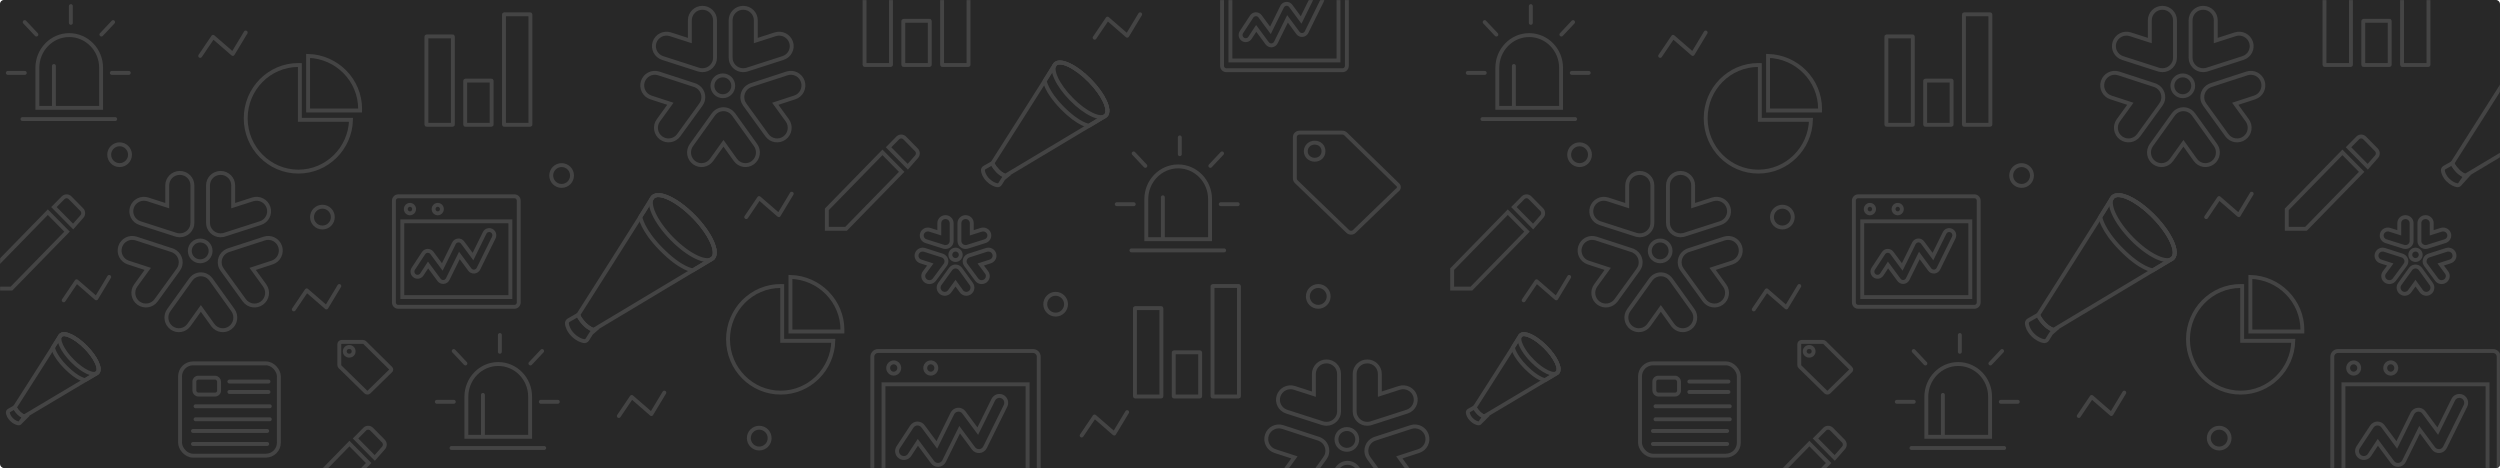 <?xml version="1.0" encoding="UTF-8"?>
<svg width="1923px" height="360px" viewBox="0 0 1923 360" version="1.1" xmlns="http://www.w3.org/2000/svg" xmlns:xlink="http://www.w3.org/1999/xlink">
    <!-- Generator: Sketch 53.2 (72643) - https://sketchapp.com -->
    <title>background</title>
    <desc>Created with Sketch.</desc>
    <defs>
        <rect id="path-1" x="0" y="0" width="1923" height="360" rx="3"></rect>
    </defs>
    <g id="Page-1" stroke="none" stroke-width="1" fill="none" fill-rule="evenodd">
        <g id="background">
            <mask id="mask-2" fill="white">
                <use xlink:href="#path-1"></use>
            </mask>
            <use id="Mask" fill="#282828" xlink:href="#path-1"></use>
            <g id="分组-27" mask="url(#mask-2)">
                <g transform="translate(-6, -35)">
                    <g id="分组-5" stroke="none" stroke-width="1" fill-rule="evenodd" transform="translate(98, 168)">
                        <path d="M53.348,116.993 L62.498,104.226 L71.653,116.993 C74.764,121.335 80.762,122.299 85.046,119.144 C89.33,115.987 90.281,109.91 87.168,105.568 L70.259,81.98 C70.158,81.841 70.031,81.736 69.928,81.604 C69.717,81.34 69.499,81.087 69.258,80.843 C69.018,80.6 68.768,80.378 68.508,80.165 C68.377,80.058 68.274,79.93 68.137,79.829 C68.032,79.753 67.914,79.706 67.805,79.634 C67.515,79.437 67.216,79.266 66.91,79.105 C66.646,78.966 66.382,78.831 66.112,78.718 C65.82,78.598 65.526,78.503 65.224,78.412 C64.922,78.322 64.625,78.235 64.319,78.175 C64.023,78.119 63.727,78.087 63.426,78.056 C63.116,78.026 62.81,78 62.498,78 C62.189,78 61.883,78.026 61.573,78.056 C61.273,78.087 60.978,78.119 60.68,78.175 C60.374,78.235 60.078,78.322 59.774,78.412 C59.475,78.503 59.181,78.598 58.889,78.718 C58.617,78.831 58.353,78.966 58.091,79.105 C57.781,79.266 57.483,79.437 57.194,79.634 C57.086,79.706 56.967,79.753 56.864,79.829 C56.725,79.93 56.622,80.058 56.493,80.165 C56.233,80.378 55.982,80.6 55.742,80.843 C55.502,81.087 55.284,81.34 55.073,81.604 C54.966,81.736 54.841,81.841 54.742,81.98 L37.832,105.568 C34.719,109.91 35.668,115.987 39.953,119.144 C44.237,122.299 50.235,121.335 53.348,116.993" id="Fill-38-Copy" stroke="#444444" stroke-width="3"></path>
                        <path d="M109.449,100.145 L109.449,100.145 C113.775,96.992 114.736,90.918 111.592,86.58 L102.349,73.824 L117.304,68.951 C122.391,67.294 125.176,61.815 123.524,56.712 C121.868,51.613 116.406,48.821 111.319,50.478 L83.686,59.481 C83.351,59.591 83.029,59.718 82.716,59.859 C82.68,59.875 82.65,59.893 82.614,59.909 C82.04,60.177 81.503,60.49 81.002,60.852 C81,60.854 80.994,60.856 80.988,60.86 C80.978,60.868 80.97,60.88 80.957,60.888 C80.45,61.26 79.987,61.676 79.568,62.131 C79.528,62.173 79.496,62.217 79.458,62.262 C79.079,62.688 78.736,63.144 78.437,63.629 C78.397,63.697 78.361,63.765 78.323,63.832 C78.046,64.308 77.808,64.805 77.613,65.322 C77.589,65.386 77.571,65.45 77.547,65.517 C77.362,66.043 77.22,66.586 77.13,67.141 C77.12,67.191 77.116,67.242 77.108,67.292 C77.026,67.853 76.988,68.426 77.004,69.003 C77.004,69.055 77.01,69.106 77.014,69.158 C77.04,69.721 77.108,70.288 77.236,70.853 C77.25,70.919 77.272,70.985 77.29,71.052 C77.344,71.275 77.399,71.496 77.469,71.719 C77.577,72.053 77.705,72.377 77.844,72.692 C77.86,72.727 77.882,72.761 77.898,72.795 C78.162,73.372 78.475,73.911 78.834,74.409 C78.838,74.416 78.84,74.422 78.844,74.426 L95.923,97.996 C99.065,102.334 105.122,103.298 109.449,100.145" id="Fill-39-Copy" stroke="#444444" stroke-width="3"></path>
                        <path d="M73.788,47.175 C73.858,47.207 73.926,47.241 73.998,47.271 C74.524,47.485 75.069,47.65 75.626,47.771 C75.682,47.783 75.736,47.797 75.793,47.809 C76.398,47.93 77.018,47.992 77.645,47.996 C77.659,47.996 77.671,48 77.683,48 C77.691,48 77.697,47.998 77.703,47.998 C78.317,47.996 78.936,47.932 79.556,47.811 C79.594,47.803 79.634,47.801 79.672,47.793 C80.009,47.722 80.343,47.636 80.678,47.529 L108.306,38.629 C113.392,36.992 116.177,31.576 114.523,26.534 C112.869,21.492 107.408,18.731 102.32,20.371 L87.368,25.186 L87.368,9.601 C87.368,4.299 83.032,0 77.683,0 C72.336,0 68,4.299 68,9.601 L68,38.399 C68,38.405 68.002,38.411 68.002,38.417 C68.004,39.025 68.066,39.639 68.19,40.255 C68.198,40.293 68.2,40.331 68.208,40.368 C68.281,40.702 68.367,41.034 68.475,41.366 C68.547,41.585 68.636,41.793 68.722,42.004 C68.746,42.068 68.766,42.131 68.794,42.193 C69.022,42.719 69.299,43.212 69.606,43.677 C69.636,43.721 69.66,43.767 69.69,43.809 C70.015,44.282 70.382,44.715 70.779,45.116 C70.815,45.152 70.847,45.188 70.883,45.224 C71.282,45.615 71.717,45.967 72.174,46.281 C72.232,46.319 72.284,46.358 72.34,46.396 C72.799,46.698 73.285,46.957 73.788,47.175" id="Fill-40-Copy" stroke="#444444" stroke-width="3"></path>
                        <path d="M44.446,47.813 C45.065,47.934 45.683,47.996 46.298,47.998 C46.304,47.998 46.31,48 46.316,48 C46.329,48 46.341,47.996 46.355,47.996 C46.984,47.994 47.604,47.932 48.209,47.811 C48.265,47.799 48.319,47.783 48.375,47.771 C48.933,47.65 49.478,47.485 50.001,47.273 C50.076,47.241 50.144,47.207 50.214,47.177 C50.717,46.957 51.202,46.698 51.661,46.398 C51.718,46.36 51.77,46.321 51.828,46.281 C52.285,45.967 52.718,45.617 53.119,45.225 C53.155,45.19 53.187,45.152 53.223,45.118 C53.62,44.717 53.987,44.283 54.31,43.81 C54.342,43.767 54.366,43.721 54.396,43.677 C54.703,43.214 54.98,42.721 55.206,42.195 C55.234,42.133 55.256,42.067 55.28,42.004 C55.366,41.795 55.455,41.586 55.525,41.366 C55.635,41.036 55.721,40.702 55.791,40.37 C55.8,40.332 55.804,40.292 55.812,40.255 C55.934,39.641 55.998,39.026 55.998,38.418 C55.998,38.412 56,38.406 56,38.4 L56,9.6 C56,4.297 51.665,0 46.316,0 C40.97,0 36.633,4.297 36.633,9.6 L36.633,25.188 L21.681,20.37 C16.592,18.732 11.129,21.491 9.477,26.533 C7.823,31.577 10.608,36.993 15.694,38.631 L43.323,47.529 C43.658,47.638 43.993,47.724 44.33,47.793 C44.368,47.803 44.406,47.805 44.446,47.813" id="Fill-41-Copy" stroke="#444444" stroke-width="3"></path>
                        <path d="M28.077,97.996 L45.156,74.426 C45.16,74.42 45.162,74.414 45.164,74.409 C45.523,73.911 45.838,73.37 46.102,72.795 C46.118,72.761 46.138,72.727 46.154,72.692 C46.295,72.377 46.421,72.053 46.529,71.719 C46.601,71.496 46.656,71.273 46.71,71.052 C46.726,70.983 46.75,70.919 46.762,70.853 C46.892,70.288 46.96,69.721 46.986,69.16 C46.988,69.108 46.994,69.053 46.996,69.001 C47.012,68.424 46.974,67.853 46.892,67.292 C46.884,67.242 46.878,67.191 46.87,67.141 C46.778,66.584 46.638,66.041 46.451,65.515 C46.429,65.45 46.411,65.386 46.387,65.322 C46.192,64.805 45.954,64.31 45.677,63.834 C45.639,63.765 45.603,63.695 45.563,63.629 C45.264,63.144 44.921,62.688 44.542,62.26 C44.504,62.217 44.47,62.173 44.432,62.131 C44.013,61.676 43.548,61.26 43.041,60.886 C43.03,60.878 43.022,60.868 43.012,60.86 C43.006,60.856 43,60.854 42.996,60.852 C42.497,60.49 41.96,60.175 41.384,59.909 C41.35,59.893 41.318,59.875 41.284,59.859 C40.971,59.718 40.649,59.589 40.314,59.481 L12.681,50.478 C7.594,48.821 2.13,51.613 0.476,56.712 C-1.176,61.813 1.609,67.292 6.696,68.951 L21.649,73.824 L12.408,86.58 C9.262,90.918 10.223,96.992 14.549,100.145 C18.876,103.298 24.933,102.334 28.077,97.996" id="Fill-42-Copy" stroke="#444444" stroke-width="3"></path>
                        <path d="M62,68 C57.584,68 54,64.418 54,60 C54,55.582 57.584,52 62,52 C66.418,52 70,55.582 70,60 C70,64.418 66.418,68 62,68" id="Fill-43-Copy" stroke="#444444" stroke-width="3"></path>
                    </g>
                    <g id="分组-5-copy-4" stroke="none" stroke-width="1" fill-rule="evenodd" transform="translate(711, 202)">
                        <path d="M25.51,57.043 L29.999,50.808 L34.49,57.043 C36.016,59.163 38.958,59.634 41.06,58.093 C43.162,56.552 43.629,53.584 42.101,51.463 L33.806,39.944 C33.757,39.876 33.694,39.825 33.644,39.76 C33.54,39.631 33.433,39.507 33.315,39.388 C33.198,39.27 33.075,39.162 32.947,39.057 C32.883,39.005 32.832,38.942 32.765,38.893 C32.714,38.856 32.656,38.833 32.603,38.798 C32.46,38.702 32.313,38.618 32.163,38.539 C32.034,38.472 31.904,38.406 31.772,38.351 C31.629,38.292 31.484,38.246 31.336,38.201 C31.188,38.157 31.042,38.115 30.892,38.085 C30.747,38.058 30.602,38.042 30.454,38.028 C30.302,38.013 30.152,38 29.999,38 C29.847,38 29.697,38.013 29.545,38.028 C29.398,38.042 29.253,38.058 29.107,38.085 C28.957,38.115 28.812,38.157 28.663,38.201 C28.516,38.246 28.372,38.292 28.229,38.351 C28.095,38.406 27.966,38.472 27.837,38.539 C27.685,38.618 27.539,38.702 27.397,38.798 C27.344,38.833 27.286,38.856 27.235,38.893 C27.167,38.942 27.116,39.005 27.053,39.057 C26.925,39.162 26.803,39.27 26.685,39.388 C26.567,39.507 26.46,39.631 26.357,39.76 C26.304,39.825 26.243,39.876 26.194,39.944 L17.899,51.463 C16.372,53.584 16.837,56.552 18.939,58.093 C21.041,59.634 23.983,59.163 25.51,57.043" id="Fill-38-Copy" stroke="#444444" stroke-width="3"></path>
                        <path d="M52.879,49.108 L52.879,49.108 C54.997,47.592 55.466,44.672 53.928,42.586 L49.405,36.454 L56.723,34.111 C59.213,33.314 60.575,30.68 59.767,28.227 C58.957,25.776 56.284,24.433 53.795,25.23 L40.272,29.558 C40.108,29.611 39.95,29.672 39.797,29.74 C39.779,29.748 39.765,29.756 39.747,29.764 C39.466,29.893 39.204,30.043 38.958,30.217 C38.957,30.218 38.954,30.219 38.951,30.221 C38.946,30.225 38.943,30.231 38.937,30.235 C38.688,30.414 38.462,30.614 38.257,30.832 C38.237,30.852 38.221,30.874 38.203,30.895 C38.017,31.1 37.849,31.319 37.703,31.552 C37.684,31.585 37.666,31.618 37.647,31.65 C37.512,31.879 37.395,32.118 37.3,32.366 C37.288,32.397 37.279,32.428 37.268,32.46 C37.177,32.713 37.108,32.974 37.064,33.241 C37.059,33.265 37.057,33.289 37.053,33.313 C37.013,33.583 36.994,33.859 37.002,34.136 C37.002,34.161 37.005,34.185 37.007,34.211 C37.019,34.481 37.053,34.754 37.116,35.025 C37.122,35.057 37.133,35.089 37.142,35.121 C37.169,35.228 37.195,35.335 37.229,35.442 C37.282,35.602 37.345,35.758 37.413,35.91 C37.421,35.926 37.432,35.943 37.439,35.959 C37.569,36.237 37.722,36.496 37.898,36.735 C37.9,36.738 37.901,36.741 37.902,36.743 L46.26,48.075 C47.798,50.161 50.762,50.624 52.879,49.108" id="Fill-39-Copy" stroke="#444444" stroke-width="3"></path>
                        <path d="M35.832,22.605 C35.867,22.62 35.9,22.636 35.935,22.651 C36.192,22.753 36.459,22.832 36.732,22.89 C36.759,22.896 36.786,22.903 36.813,22.909 C37.11,22.967 37.413,22.996 37.72,22.998 C37.727,22.998 37.733,23 37.739,23 C37.742,23 37.745,22.999 37.748,22.999 C38.049,22.998 38.352,22.968 38.655,22.91 C38.673,22.906 38.693,22.905 38.712,22.901 C38.877,22.867 39.04,22.826 39.204,22.774 L52.724,18.51 C55.213,17.725 56.576,15.13 55.767,12.714 C54.957,10.298 52.285,8.975 49.795,9.761 L42.478,12.069 L42.478,4.601 C42.478,2.06 40.356,0 37.739,0 C35.122,0 33,2.06 33,4.601 L33,18.399 C33,18.402 33.001,18.405 33.001,18.408 C33.002,18.699 33.032,18.994 33.093,19.289 C33.097,19.307 33.098,19.325 33.102,19.343 C33.137,19.503 33.18,19.662 33.233,19.821 C33.268,19.926 33.311,20.026 33.353,20.127 C33.365,20.157 33.375,20.188 33.389,20.217 C33.5,20.47 33.636,20.706 33.786,20.929 C33.801,20.95 33.812,20.972 33.827,20.992 C33.986,21.218 34.166,21.426 34.36,21.618 C34.377,21.635 34.393,21.652 34.411,21.67 C34.606,21.857 34.819,22.026 35.043,22.176 C35.071,22.194 35.097,22.213 35.124,22.231 C35.349,22.376 35.586,22.5 35.832,22.605" id="Fill-40-Copy" stroke="#444444" stroke-width="3"></path>
                        <path d="M21.346,22.91 C21.649,22.969 21.951,22.998 22.252,22.999 C22.255,22.999 22.258,23 22.261,23 C22.267,23 22.273,22.998 22.28,22.998 C22.588,22.997 22.891,22.968 23.187,22.91 C23.215,22.904 23.241,22.896 23.269,22.89 C23.542,22.832 23.808,22.753 24.065,22.651 C24.101,22.636 24.134,22.62 24.169,22.606 C24.415,22.5 24.652,22.376 24.877,22.232 C24.904,22.214 24.93,22.195 24.958,22.176 C25.182,22.026 25.394,21.858 25.59,21.671 C25.608,21.653 25.624,21.635 25.641,21.619 C25.835,21.427 26.015,21.219 26.173,20.992 C26.189,20.972 26.2,20.95 26.215,20.929 C26.365,20.707 26.501,20.471 26.611,20.218 C26.625,20.189 26.636,20.157 26.648,20.127 C26.69,20.027 26.733,19.927 26.767,19.821 C26.821,19.663 26.864,19.503 26.898,19.344 C26.902,19.326 26.904,19.307 26.908,19.289 C26.968,18.994 26.999,18.7 26.999,18.409 C26.999,18.406 27,18.403 27,18.4 L27,4.6 C27,2.059 24.879,0 22.261,0 C19.645,0 17.523,2.059 17.523,4.6 L17.523,12.069 L10.205,9.761 C7.715,8.976 5.042,10.298 4.233,12.714 C3.424,15.131 4.787,17.726 7.276,18.511 L20.796,22.774 C20.96,22.827 21.124,22.868 21.289,22.901 C21.308,22.906 21.326,22.907 21.346,22.91" id="Fill-41-Copy" stroke="#444444" stroke-width="3"></path>
                        <path d="M13.74,48.075 L22.098,36.743 C22.099,36.74 22.1,36.737 22.101,36.735 C22.277,36.496 22.431,36.236 22.561,35.959 C22.568,35.943 22.578,35.926 22.586,35.91 C22.655,35.758 22.717,35.602 22.77,35.442 C22.805,35.335 22.831,35.227 22.858,35.121 C22.866,35.088 22.878,35.057 22.883,35.025 C22.947,34.754 22.981,34.481 22.993,34.211 C22.994,34.186 22.997,34.16 22.998,34.135 C23.006,33.858 22.987,33.583 22.947,33.313 C22.943,33.289 22.94,33.265 22.936,33.241 C22.891,32.973 22.823,32.712 22.731,32.459 C22.721,32.428 22.712,32.397 22.7,32.366 C22.605,32.118 22.488,31.88 22.353,31.651 C22.334,31.618 22.316,31.584 22.297,31.552 C22.151,31.319 21.983,31.1 21.797,30.894 C21.779,30.874 21.762,30.852 21.743,30.832 C21.538,30.614 21.311,30.414 21.062,30.234 C21.057,30.23 21.054,30.225 21.049,30.221 C21.046,30.219 21.043,30.218 21.041,30.217 C20.796,30.043 20.534,29.892 20.252,29.764 C20.235,29.756 20.22,29.748 20.203,29.74 C20.05,29.672 19.892,29.61 19.728,29.558 L6.205,25.23 C3.716,24.433 1.042,25.776 0.233,28.227 C-0.575,30.679 0.787,33.313 3.277,34.111 L10.594,36.454 L6.072,42.586 C4.533,44.672 5.003,47.592 7.12,49.108 C9.237,50.624 12.201,50.161 13.74,48.075" id="Fill-42-Copy" stroke="#444444" stroke-width="3"></path>
                        <path d="M30,33 C27.792,33 26,31.209 26,29 C26,26.791 27.792,25 30,25 C32.209,25 34,26.791 34,29 C34,31.209 32.209,33 30,33" id="Fill-43-Copy" stroke="#444444" stroke-width="3"></path>
                    </g>
                    <g id="分组-5-copy-3" stroke="none" stroke-width="1" fill-rule="evenodd" transform="translate(500, 41)">
                        <path d="M53.348,116.993 L62.498,104.226 L71.653,116.993 C74.764,121.335 80.762,122.299 85.046,119.144 C89.33,115.987 90.281,109.91 87.168,105.568 L70.259,81.98 C70.158,81.841 70.031,81.736 69.928,81.604 C69.717,81.34 69.499,81.087 69.258,80.843 C69.018,80.6 68.768,80.378 68.508,80.165 C68.377,80.058 68.274,79.93 68.137,79.829 C68.032,79.753 67.914,79.706 67.805,79.634 C67.515,79.437 67.216,79.266 66.91,79.105 C66.646,78.966 66.382,78.831 66.112,78.718 C65.82,78.598 65.526,78.503 65.224,78.412 C64.922,78.322 64.625,78.235 64.319,78.175 C64.023,78.119 63.727,78.087 63.426,78.056 C63.116,78.026 62.81,78 62.498,78 C62.189,78 61.883,78.026 61.573,78.056 C61.273,78.087 60.978,78.119 60.68,78.175 C60.374,78.235 60.078,78.322 59.774,78.412 C59.475,78.503 59.181,78.598 58.889,78.718 C58.617,78.831 58.353,78.966 58.091,79.105 C57.781,79.266 57.483,79.437 57.194,79.634 C57.086,79.706 56.967,79.753 56.864,79.829 C56.725,79.93 56.622,80.058 56.493,80.165 C56.233,80.378 55.982,80.6 55.742,80.843 C55.502,81.087 55.284,81.34 55.073,81.604 C54.966,81.736 54.841,81.841 54.742,81.98 L37.832,105.568 C34.719,109.91 35.668,115.987 39.953,119.144 C44.237,122.299 50.235,121.335 53.348,116.993" id="Fill-38-Copy" stroke="#444444" stroke-width="3"></path>
                        <path d="M109.449,100.145 L109.449,100.145 C113.775,96.992 114.736,90.918 111.592,86.58 L102.349,73.824 L117.304,68.951 C122.391,67.294 125.176,61.815 123.524,56.712 C121.868,51.613 116.406,48.821 111.319,50.478 L83.686,59.481 C83.351,59.591 83.029,59.718 82.716,59.859 C82.68,59.875 82.65,59.893 82.614,59.909 C82.04,60.177 81.503,60.49 81.002,60.852 C81,60.854 80.994,60.856 80.988,60.86 C80.978,60.868 80.97,60.88 80.957,60.888 C80.45,61.26 79.987,61.676 79.568,62.131 C79.528,62.173 79.496,62.217 79.458,62.262 C79.079,62.688 78.736,63.144 78.437,63.629 C78.397,63.697 78.361,63.765 78.323,63.832 C78.046,64.308 77.808,64.805 77.613,65.322 C77.589,65.386 77.571,65.45 77.547,65.517 C77.362,66.043 77.22,66.586 77.13,67.141 C77.12,67.191 77.116,67.242 77.108,67.292 C77.026,67.853 76.988,68.426 77.004,69.003 C77.004,69.055 77.01,69.106 77.014,69.158 C77.04,69.721 77.108,70.288 77.236,70.853 C77.25,70.919 77.272,70.985 77.29,71.052 C77.344,71.275 77.399,71.496 77.469,71.719 C77.577,72.053 77.705,72.377 77.844,72.692 C77.86,72.727 77.882,72.761 77.898,72.795 C78.162,73.372 78.475,73.911 78.834,74.409 C78.838,74.416 78.84,74.422 78.844,74.426 L95.923,97.996 C99.065,102.334 105.122,103.298 109.449,100.145" id="Fill-39-Copy" stroke="#444444" stroke-width="3"></path>
                        <path d="M73.788,47.175 C73.858,47.207 73.926,47.241 73.998,47.271 C74.524,47.485 75.069,47.65 75.626,47.771 C75.682,47.783 75.736,47.797 75.793,47.809 C76.398,47.93 77.018,47.992 77.645,47.996 C77.659,47.996 77.671,48 77.683,48 C77.691,48 77.697,47.998 77.703,47.998 C78.317,47.996 78.936,47.932 79.556,47.811 C79.594,47.803 79.634,47.801 79.672,47.793 C80.009,47.722 80.343,47.636 80.678,47.529 L108.306,38.629 C113.392,36.992 116.177,31.576 114.523,26.534 C112.869,21.492 107.408,18.731 102.32,20.371 L87.368,25.186 L87.368,9.601 C87.368,4.299 83.032,0 77.683,0 C72.336,0 68,4.299 68,9.601 L68,38.399 C68,38.405 68.002,38.411 68.002,38.417 C68.004,39.025 68.066,39.639 68.19,40.255 C68.198,40.293 68.2,40.331 68.208,40.368 C68.281,40.702 68.367,41.034 68.475,41.366 C68.547,41.585 68.636,41.793 68.722,42.004 C68.746,42.068 68.766,42.131 68.794,42.193 C69.022,42.719 69.299,43.212 69.606,43.677 C69.636,43.721 69.66,43.767 69.69,43.809 C70.015,44.282 70.382,44.715 70.779,45.116 C70.815,45.152 70.847,45.188 70.883,45.224 C71.282,45.615 71.717,45.967 72.174,46.281 C72.232,46.319 72.284,46.358 72.34,46.396 C72.799,46.698 73.285,46.957 73.788,47.175" id="Fill-40-Copy" stroke="#444444" stroke-width="3"></path>
                        <path d="M44.446,47.813 C45.065,47.934 45.683,47.996 46.298,47.998 C46.304,47.998 46.31,48 46.316,48 C46.329,48 46.341,47.996 46.355,47.996 C46.984,47.994 47.604,47.932 48.209,47.811 C48.265,47.799 48.319,47.783 48.375,47.771 C48.933,47.65 49.478,47.485 50.001,47.273 C50.076,47.241 50.144,47.207 50.214,47.177 C50.717,46.957 51.202,46.698 51.661,46.398 C51.718,46.36 51.77,46.321 51.828,46.281 C52.285,45.967 52.718,45.617 53.119,45.225 C53.155,45.19 53.187,45.152 53.223,45.118 C53.62,44.717 53.987,44.283 54.31,43.81 C54.342,43.767 54.366,43.721 54.396,43.677 C54.703,43.214 54.98,42.721 55.206,42.195 C55.234,42.133 55.256,42.067 55.28,42.004 C55.366,41.795 55.455,41.586 55.525,41.366 C55.635,41.036 55.721,40.702 55.791,40.37 C55.8,40.332 55.804,40.292 55.812,40.255 C55.934,39.641 55.998,39.026 55.998,38.418 C55.998,38.412 56,38.406 56,38.4 L56,9.6 C56,4.297 51.665,0 46.316,0 C40.97,0 36.633,4.297 36.633,9.6 L36.633,25.188 L21.681,20.37 C16.592,18.732 11.129,21.491 9.477,26.533 C7.823,31.577 10.608,36.993 15.694,38.631 L43.323,47.529 C43.658,47.638 43.993,47.724 44.33,47.793 C44.368,47.803 44.406,47.805 44.446,47.813" id="Fill-41-Copy" stroke="#444444" stroke-width="3"></path>
                        <path d="M28.077,97.996 L45.156,74.426 C45.16,74.42 45.162,74.414 45.164,74.409 C45.523,73.911 45.838,73.37 46.102,72.795 C46.118,72.761 46.138,72.727 46.154,72.692 C46.295,72.377 46.421,72.053 46.529,71.719 C46.601,71.496 46.656,71.273 46.71,71.052 C46.726,70.983 46.75,70.919 46.762,70.853 C46.892,70.288 46.96,69.721 46.986,69.16 C46.988,69.108 46.994,69.053 46.996,69.001 C47.012,68.424 46.974,67.853 46.892,67.292 C46.884,67.242 46.878,67.191 46.87,67.141 C46.778,66.584 46.638,66.041 46.451,65.515 C46.429,65.45 46.411,65.386 46.387,65.322 C46.192,64.805 45.954,64.31 45.677,63.834 C45.639,63.765 45.603,63.695 45.563,63.629 C45.264,63.144 44.921,62.688 44.542,62.26 C44.504,62.217 44.47,62.173 44.432,62.131 C44.013,61.676 43.548,61.26 43.041,60.886 C43.03,60.878 43.022,60.868 43.012,60.86 C43.006,60.856 43,60.854 42.996,60.852 C42.497,60.49 41.96,60.175 41.384,59.909 C41.35,59.893 41.318,59.875 41.284,59.859 C40.971,59.718 40.649,59.589 40.314,59.481 L12.681,50.478 C7.594,48.821 2.13,51.613 0.476,56.712 C-1.176,61.813 1.609,67.292 6.696,68.951 L21.649,73.824 L12.408,86.58 C9.262,90.918 10.223,96.992 14.549,100.145 C18.876,103.298 24.933,102.334 28.077,97.996" id="Fill-42-Copy" stroke="#444444" stroke-width="3"></path>
                        <path d="M62,68 C57.584,68 54,64.418 54,60 C54,55.582 57.584,52 62,52 C66.418,52 70,55.582 70,60 C70,64.418 66.418,68 62,68" id="Fill-43-Copy" stroke="#444444" stroke-width="3"></path>
                    </g>
                    <g id="分组-5-copy-5" stroke="none" stroke-width="1" fill-rule="evenodd" transform="translate(980, 313)">
                        <path d="M53.348,116.993 L62.498,104.226 L71.653,116.993 C74.764,121.335 80.762,122.299 85.046,119.144 C89.33,115.987 90.281,109.91 87.168,105.568 L70.259,81.98 C70.158,81.841 70.031,81.736 69.928,81.604 C69.717,81.34 69.499,81.087 69.258,80.843 C69.018,80.6 68.768,80.378 68.508,80.165 C68.377,80.058 68.274,79.93 68.137,79.829 C68.032,79.753 67.914,79.706 67.805,79.634 C67.515,79.437 67.216,79.266 66.91,79.105 C66.646,78.966 66.382,78.831 66.112,78.718 C65.82,78.598 65.526,78.503 65.224,78.412 C64.922,78.322 64.625,78.235 64.319,78.175 C64.023,78.119 63.727,78.087 63.426,78.056 C63.116,78.026 62.81,78 62.498,78 C62.189,78 61.883,78.026 61.573,78.056 C61.273,78.087 60.978,78.119 60.68,78.175 C60.374,78.235 60.078,78.322 59.774,78.412 C59.475,78.503 59.181,78.598 58.889,78.718 C58.617,78.831 58.353,78.966 58.091,79.105 C57.781,79.266 57.483,79.437 57.194,79.634 C57.086,79.706 56.967,79.753 56.864,79.829 C56.725,79.93 56.622,80.058 56.493,80.165 C56.233,80.378 55.982,80.6 55.742,80.843 C55.502,81.087 55.284,81.34 55.073,81.604 C54.966,81.736 54.841,81.841 54.742,81.98 L37.832,105.568 C34.719,109.91 35.668,115.987 39.953,119.144 C44.237,122.299 50.235,121.335 53.348,116.993" id="Fill-38-Copy" stroke="#444444" stroke-width="3"></path>
                        <path d="M109.449,100.145 L109.449,100.145 C113.775,96.992 114.736,90.918 111.592,86.58 L102.349,73.824 L117.304,68.951 C122.391,67.294 125.176,61.815 123.524,56.712 C121.868,51.613 116.406,48.821 111.319,50.478 L83.686,59.481 C83.351,59.591 83.029,59.718 82.716,59.859 C82.68,59.875 82.65,59.893 82.614,59.909 C82.04,60.177 81.503,60.49 81.002,60.852 C81,60.854 80.994,60.856 80.988,60.86 C80.978,60.868 80.97,60.88 80.957,60.888 C80.45,61.26 79.987,61.676 79.568,62.131 C79.528,62.173 79.496,62.217 79.458,62.262 C79.079,62.688 78.736,63.144 78.437,63.629 C78.397,63.697 78.361,63.765 78.323,63.832 C78.046,64.308 77.808,64.805 77.613,65.322 C77.589,65.386 77.571,65.45 77.547,65.517 C77.362,66.043 77.22,66.586 77.13,67.141 C77.12,67.191 77.116,67.242 77.108,67.292 C77.026,67.853 76.988,68.426 77.004,69.003 C77.004,69.055 77.01,69.106 77.014,69.158 C77.04,69.721 77.108,70.288 77.236,70.853 C77.25,70.919 77.272,70.985 77.29,71.052 C77.344,71.275 77.399,71.496 77.469,71.719 C77.577,72.053 77.705,72.377 77.844,72.692 C77.86,72.727 77.882,72.761 77.898,72.795 C78.162,73.372 78.475,73.911 78.834,74.409 C78.838,74.416 78.84,74.422 78.844,74.426 L95.923,97.996 C99.065,102.334 105.122,103.298 109.449,100.145" id="Fill-39-Copy" stroke="#444444" stroke-width="3"></path>
                        <path d="M73.788,47.175 C73.858,47.207 73.926,47.241 73.998,47.271 C74.524,47.485 75.069,47.65 75.626,47.771 C75.682,47.783 75.736,47.797 75.793,47.809 C76.398,47.93 77.018,47.992 77.645,47.996 C77.659,47.996 77.671,48 77.683,48 C77.691,48 77.697,47.998 77.703,47.998 C78.317,47.996 78.936,47.932 79.556,47.811 C79.594,47.803 79.634,47.801 79.672,47.793 C80.009,47.722 80.343,47.636 80.678,47.529 L108.306,38.629 C113.392,36.992 116.177,31.576 114.523,26.534 C112.869,21.492 107.408,18.731 102.32,20.371 L87.368,25.186 L87.368,9.601 C87.368,4.299 83.032,0 77.683,0 C72.336,0 68,4.299 68,9.601 L68,38.399 C68,38.405 68.002,38.411 68.002,38.417 C68.004,39.025 68.066,39.639 68.19,40.255 C68.198,40.293 68.2,40.331 68.208,40.368 C68.281,40.702 68.367,41.034 68.475,41.366 C68.547,41.585 68.636,41.793 68.722,42.004 C68.746,42.068 68.766,42.131 68.794,42.193 C69.022,42.719 69.299,43.212 69.606,43.677 C69.636,43.721 69.66,43.767 69.69,43.809 C70.015,44.282 70.382,44.715 70.779,45.116 C70.815,45.152 70.847,45.188 70.883,45.224 C71.282,45.615 71.717,45.967 72.174,46.281 C72.232,46.319 72.284,46.358 72.34,46.396 C72.799,46.698 73.285,46.957 73.788,47.175" id="Fill-40-Copy" stroke="#444444" stroke-width="3"></path>
                        <path d="M44.446,47.813 C45.065,47.934 45.683,47.996 46.298,47.998 C46.304,47.998 46.31,48 46.316,48 C46.329,48 46.341,47.996 46.355,47.996 C46.984,47.994 47.604,47.932 48.209,47.811 C48.265,47.799 48.319,47.783 48.375,47.771 C48.933,47.65 49.478,47.485 50.001,47.273 C50.076,47.241 50.144,47.207 50.214,47.177 C50.717,46.957 51.202,46.698 51.661,46.398 C51.718,46.36 51.77,46.321 51.828,46.281 C52.285,45.967 52.718,45.617 53.119,45.225 C53.155,45.19 53.187,45.152 53.223,45.118 C53.62,44.717 53.987,44.283 54.31,43.81 C54.342,43.767 54.366,43.721 54.396,43.677 C54.703,43.214 54.98,42.721 55.206,42.195 C55.234,42.133 55.256,42.067 55.28,42.004 C55.366,41.795 55.455,41.586 55.525,41.366 C55.635,41.036 55.721,40.702 55.791,40.37 C55.8,40.332 55.804,40.292 55.812,40.255 C55.934,39.641 55.998,39.026 55.998,38.418 C55.998,38.412 56,38.406 56,38.4 L56,9.6 C56,4.297 51.665,0 46.316,0 C40.97,0 36.633,4.297 36.633,9.6 L36.633,25.188 L21.681,20.37 C16.592,18.732 11.129,21.491 9.477,26.533 C7.823,31.577 10.608,36.993 15.694,38.631 L43.323,47.529 C43.658,47.638 43.993,47.724 44.33,47.793 C44.368,47.803 44.406,47.805 44.446,47.813" id="Fill-41-Copy" stroke="#444444" stroke-width="3"></path>
                        <path d="M28.077,97.996 L45.156,74.426 C45.16,74.42 45.162,74.414 45.164,74.409 C45.523,73.911 45.838,73.37 46.102,72.795 C46.118,72.761 46.138,72.727 46.154,72.692 C46.295,72.377 46.421,72.053 46.529,71.719 C46.601,71.496 46.656,71.273 46.71,71.052 C46.726,70.983 46.75,70.919 46.762,70.853 C46.892,70.288 46.96,69.721 46.986,69.16 C46.988,69.108 46.994,69.053 46.996,69.001 C47.012,68.424 46.974,67.853 46.892,67.292 C46.884,67.242 46.878,67.191 46.87,67.141 C46.778,66.584 46.638,66.041 46.451,65.515 C46.429,65.45 46.411,65.386 46.387,65.322 C46.192,64.805 45.954,64.31 45.677,63.834 C45.639,63.765 45.603,63.695 45.563,63.629 C45.264,63.144 44.921,62.688 44.542,62.26 C44.504,62.217 44.47,62.173 44.432,62.131 C44.013,61.676 43.548,61.26 43.041,60.886 C43.03,60.878 43.022,60.868 43.012,60.86 C43.006,60.856 43,60.854 42.996,60.852 C42.497,60.49 41.96,60.175 41.384,59.909 C41.35,59.893 41.318,59.875 41.284,59.859 C40.971,59.718 40.649,59.589 40.314,59.481 L12.681,50.478 C7.594,48.821 2.13,51.613 0.476,56.712 C-1.176,61.813 1.609,67.292 6.696,68.951 L21.649,73.824 L12.408,86.58 C9.262,90.918 10.223,96.992 14.549,100.145 C18.876,103.298 24.933,102.334 28.077,97.996" id="Fill-42-Copy" stroke="#444444" stroke-width="3"></path>
                        <path d="M62,68 C57.584,68 54,64.418 54,60 C54,55.582 57.584,52 62,52 C66.418,52 70,55.582 70,60 C70,64.418 66.418,68 62,68" id="Fill-43-Copy" stroke="#444444" stroke-width="3"></path>
                    </g>
                    <g id="营销" stroke="none" stroke-width="1" fill-rule="evenodd" transform="translate(334, 46)">
                        <path d="M20.199,85 L0.14,85 C0.061,85 0,84.928 0,84.836 L0,17.164 C0,17.072 0.061,17 0.14,17 L20.199,17 C20.278,17 20.339,17.072 20.339,17.164 L20.339,84.846 C20.339,84.928 20.278,85 20.199,85 Z M50.029,85 L29.971,85 C29.892,85 29.831,84.928 29.831,84.836 L29.831,51.164 C29.831,51.072 29.892,51 29.971,51 L50.029,51 C50.108,51 50.169,51.072 50.169,51.164 L50.169,84.846 C50.169,84.928 50.108,85 50.029,85 Z M79.86,85 L59.801,85 C59.722,85 59.661,84.928 59.661,84.835 L59.661,0.165 C59.661,0.072 59.722,0 59.801,0 L79.86,0 C79.939,0 80,0.072 80,0.165 L80,84.835 C80,84.928 79.939,85 79.86,85 L79.86,85 Z" id="形状" stroke="#444444" stroke-width="3" fill-rule="nonzero"></path>
                    </g>
                    <g id="营销-copy-3" stroke="none" stroke-width="1" fill-rule="evenodd" transform="translate(879, 255)">
                        <path d="M20.199,85 L0.14,85 C0.061,85 0,84.928 0,84.836 L0,17.164 C0,17.072 0.061,17 0.14,17 L20.199,17 C20.278,17 20.339,17.072 20.339,17.164 L20.339,84.846 C20.339,84.928 20.278,85 20.199,85 Z M50.029,85 L29.971,85 C29.892,85 29.831,84.928 29.831,84.836 L29.831,51.164 C29.831,51.072 29.892,51 29.971,51 L50.029,51 C50.108,51 50.169,51.072 50.169,51.164 L50.169,84.846 C50.169,84.928 50.108,85 50.029,85 Z M79.86,85 L59.801,85 C59.722,85 59.661,84.928 59.661,84.835 L59.661,0.165 C59.661,0.072 59.722,0 59.801,0 L79.86,0 C79.939,0 80,0.072 80,0.165 L80,84.835 C80,84.928 79.939,85 79.86,85 L79.86,85 Z" id="形状" stroke="#444444" stroke-width="3" fill-rule="nonzero"></path>
                    </g>
                    <g id="营销-copy" stroke="none" stroke-width="1" fill-rule="evenodd" transform="translate(671, 0)">
                        <path d="M20.199,85 L0.14,85 C0.061,85 0,84.928 0,84.836 L0,17.164 C0,17.072 0.061,17 0.14,17 L20.199,17 C20.278,17 20.339,17.072 20.339,17.164 L20.339,84.846 C20.339,84.928 20.278,85 20.199,85 Z M50.029,85 L29.971,85 C29.892,85 29.831,84.928 29.831,84.836 L29.831,51.164 C29.831,51.072 29.892,51 29.971,51 L50.029,51 C50.108,51 50.169,51.072 50.169,51.164 L50.169,84.846 C50.169,84.928 50.108,85 50.029,85 Z M79.86,85 L59.801,85 C59.722,85 59.661,84.928 59.661,84.835 L59.661,0.165 C59.661,0.072 59.722,0 59.801,0 L79.86,0 C79.939,0 80,0.072 80,0.165 L80,84.835 C80,84.928 79.939,85 79.86,85 L79.86,85 Z" id="形状" stroke="#444444" stroke-width="3" fill-rule="nonzero"></path>
                    </g>
                    <g id="营销" stroke="none" stroke-width="1" fill-rule="evenodd" transform="translate(267, 298)">
                        <path d="M39.423,20.161 L19.611,0.587 C19.211,0.196 18.811,0 18.21,0 L1.801,0 C0.8,0 0,0.783 0,1.762 L0,17.812 C0,18.399 0.2,18.79 0.6,19.182 L20.412,38.56 C21.012,39.147 22.213,39.147 22.813,38.56 L39.222,22.509 C40.223,21.922 40.223,20.748 39.423,20.161 Z M7.604,10.57 C5.803,10.57 4.202,9.199 4.202,7.242 C4.202,5.481 5.603,3.915 7.604,3.915 C9.606,3.915 11.006,5.285 11.006,7.242 C11.006,9.199 9.606,10.57 7.604,10.57 Z" id="形状" stroke="#444444" stroke-width="3" fill-rule="nonzero"></path>
                    </g>
                    <g id="营销-copy-4" stroke="none" stroke-width="1" fill-rule="evenodd" transform="translate(1002, 137)">
                        <path d="M78.845,39.804 L39.222,1.159 C38.422,0.386 37.622,0 36.421,0 L3.602,0 C1.601,0 0,1.546 0,3.478 L0,35.167 C0,36.326 0.4,37.099 1.201,37.872 L40.823,76.13 C42.024,77.29 44.425,77.29 45.626,76.13 L78.445,44.442 C80.446,43.282 80.446,40.964 78.845,39.804 Z M15.209,20.868 C11.607,20.868 8.405,18.163 8.405,14.299 C8.405,10.821 11.206,7.729 15.209,7.729 C19.211,7.729 22.013,10.434 22.013,14.299 C22.013,18.163 19.211,20.868 15.209,20.868 Z" id="形状" stroke="#444444" stroke-width="3" fill-rule="nonzero"></path>
                    </g>
                    <g id="广告" stroke="none" stroke-width="1" fill-rule="evenodd" transform="translate(12, 292)">
                        <g id="分组" fill-rule="nonzero" stroke="#444444" stroke-width="3">
                            <path d="M40.614,0.965 C43.461,-1.915 52.111,2.176 59.94,10.106 C67.769,18.035 71.812,26.788 68.973,29.661 C68.817,29.819 68.637,29.961 68.441,30.08 C65.164,32.066 12.607,63.357 12.607,63.357 C12.607,63.357 10.652,62.914 8.384,60.619 C5.944,58.15 5.381,56.298 5.381,56.298 C5.381,56.298 38.565,4.44 40.161,1.575 C40.286,1.353 40.434,1.147 40.614,0.965 Z" id="路径"></path>
                            <path d="M5.373,56.298 L5.42,56.227 C4.974,56.527 2.323,57.992 0.899,58.783 C0.289,59.123 -0.047,59.796 0.055,60.492 C0.227,61.703 0.837,63.65 2.8,65.636 C4.81,67.67 6.781,68.374 7.977,68.612 C8.65,68.746 9.33,68.461 9.698,67.868 C10.637,66.364 12.498,63.412 12.6,63.357 C12.6,63.357 10.644,62.914 8.376,60.619 C5.936,58.15 5.373,56.298 5.373,56.298 Z" id="路径"></path>
                            <path d="M40.614,0.965 C43.461,-1.915 52.111,2.176 59.94,10.106 C67.769,18.035 71.812,26.788 68.973,29.661 C68.817,29.819 68.637,29.961 68.441,30.08 C65.164,32.066 59.572,35.374 59.572,35.374 C59.572,35.374 54.004,35.002 44.478,25.355 C35.507,16.286 34.717,10.28 34.717,10.28 C34.717,10.28 38.205,4.843 40.161,1.575 C40.294,1.353 40.434,1.147 40.614,0.965 Z" id="路径"></path>
                            <path d="M49.641,20.522 L49.641,20.522 C57.473,28.446 66.126,32.537 68.97,29.66 C71.814,26.783 67.771,18.027 59.94,10.103 C59.939,10.103 59.939,10.102 59.938,10.102 L59.938,10.102 C52.107,2.178 43.453,-1.913 40.61,0.964 C37.766,3.84 41.809,12.596 49.64,20.52 C49.64,20.521 49.641,20.521 49.641,20.522 L49.641,20.522 Z" id="路径"></path>
                        </g>
                    </g>
                    <g id="广告-copy-3" stroke="none" stroke-width="1" fill-rule="evenodd" transform="translate(762, 83)">
                        <g id="分组" fill-rule="nonzero" stroke="#444444" stroke-width="3">
                            <path d="M55.7,1.329 C59.604,-2.637 71.467,2.996 82.203,13.914 C92.94,24.831 98.485,36.882 94.592,40.837 C94.377,41.055 94.131,41.251 93.862,41.414 C89.368,44.149 17.29,87.231 17.29,87.231 C17.29,87.231 14.609,86.62 11.498,83.461 C8.152,80.061 7.379,77.512 7.379,77.512 C7.379,77.512 52.889,6.112 55.078,2.168 C55.249,1.863 55.453,1.58 55.7,1.329 Z" id="路径"></path>
                            <path d="M7.369,77.512 L7.433,77.414 C6.822,77.828 3.186,79.843 1.233,80.933 C0.397,81.401 -0.064,82.328 0.075,83.286 C0.311,84.953 1.148,87.634 3.84,90.369 C6.596,93.169 9.299,94.139 10.94,94.465 C11.863,94.651 12.796,94.258 13.3,93.441 C14.587,91.371 17.14,87.307 17.279,87.231 C17.279,87.231 14.598,86.62 11.487,83.461 C8.141,80.061 7.369,77.512 7.369,77.512 Z" id="路径"></path>
                            <path d="M55.7,1.329 C59.604,-2.637 71.467,2.996 82.203,13.914 C92.94,24.831 98.485,36.882 94.592,40.837 C94.377,41.055 94.131,41.251 93.862,41.414 C89.368,44.149 81.699,48.704 81.699,48.704 C81.699,48.704 74.062,48.192 60.998,34.91 C48.696,22.423 47.612,14.153 47.612,14.153 C47.612,14.153 52.396,6.668 55.078,2.168 C55.26,1.863 55.453,1.58 55.7,1.329 Z" id="路径"></path>
                            <path d="M68.079,28.255 L68.079,28.255 C78.819,39.164 90.687,44.798 94.588,40.836 C98.488,36.876 92.943,24.82 82.203,13.91 C82.202,13.91 82.202,13.909 82.201,13.909 L82.201,13.909 C71.461,2.999 59.593,-2.634 55.693,1.327 C51.793,5.288 57.338,17.343 68.078,28.253 C68.078,28.253 68.079,28.254 68.079,28.255 L68.079,28.255 Z" id="路径"></path>
                        </g>
                    </g>
                    <g id="广告-copy-2" stroke="none" stroke-width="1" fill-rule="evenodd" transform="translate(442, 185)">
                        <g id="分组" fill-rule="nonzero" stroke="#444444" stroke-width="3">
                            <path d="M66.143,1.581 C70.78,-3.136 84.867,3.564 97.616,16.55 C110.366,29.536 116.951,43.87 112.328,48.574 C112.073,48.834 111.78,49.067 111.462,49.261 C106.125,52.514 20.532,103.759 20.532,103.759 C20.532,103.759 17.348,103.033 13.654,99.274 C9.68,95.231 8.763,92.198 8.763,92.198 C8.763,92.198 62.806,7.271 65.405,2.579 C65.608,2.216 65.85,1.879 66.143,1.581 Z" id="路径"></path>
                            <path d="M8.75,92.198 L8.827,92.082 C8.101,92.574 3.783,94.972 1.465,96.268 C0.471,96.825 -0.076,97.927 0.089,99.067 C0.369,101.05 1.363,104.238 4.56,107.491 C7.833,110.822 11.043,111.975 12.992,112.364 C14.087,112.584 15.195,112.118 15.794,111.146 C17.322,108.683 20.354,103.849 20.519,103.759 C20.519,103.759 17.335,103.033 13.641,99.274 C9.667,95.231 8.75,92.198 8.75,92.198 Z" id="路径"></path>
                            <path d="M66.143,1.581 C70.78,-3.136 84.867,3.564 97.616,16.55 C110.366,29.536 116.951,43.87 112.328,48.574 C112.073,48.834 111.78,49.067 111.462,49.261 C106.125,52.514 97.018,57.932 97.018,57.932 C97.018,57.932 87.949,57.323 72.435,41.524 C57.826,26.672 56.54,16.835 56.54,16.835 C56.54,16.835 62.22,7.932 65.405,2.579 C65.621,2.216 65.85,1.879 66.143,1.581 Z" id="路径"></path>
                            <path d="M80.844,33.608 L80.844,33.608 C93.598,46.585 107.691,53.285 112.323,48.574 C116.954,43.862 110.37,29.523 97.616,16.546 C97.615,16.545 97.615,16.545 97.614,16.544 L97.614,16.544 C84.86,3.567 70.767,-3.134 66.136,1.578 C61.504,6.289 68.089,20.629 80.842,33.606 C80.843,33.607 80.844,33.607 80.844,33.608 L80.844,33.608 Z" id="路径"></path>
                        </g>
                    </g>
                    <g id="监测" stroke="none" stroke-width="1" fill-rule="evenodd" transform="translate(309, 186)">
                        <path d="M16.018,61.233 C17.825,62.449 20.27,61.958 21.477,60.125 L26.262,52.841 L34.733,64.298 C35.478,65.312 36.651,65.897 37.881,65.897 L37.881,65.897 C37.999,65.897 38.117,65.892 38.235,65.881 L38.235,65.881 C39.593,65.756 40.791,64.927 41.401,63.689 L50.361,45.511 L58.348,56.312 C59.167,57.423 60.481,58.017 61.85,57.895 C63.21,57.771 64.406,56.941 65.017,55.704 L76.824,31.748 C77.796,29.775 77.008,27.376 75.064,26.39 C73.115,25.411 70.756,26.206 69.783,28.175 L60.823,46.353 L52.836,35.551 C52.018,34.44 50.703,33.828 49.334,33.968 L49.334,33.968 C47.976,34.093 46.778,34.922 46.167,36.159 L37.209,54.338 L29.222,43.538 C28.457,42.496 27.254,41.959 25.967,41.938 C24.691,41.977 23.507,42.637 22.799,43.716 L14.928,55.696 C13.72,57.532 14.212,60.008 16.018,61.233 L16.018,61.233 Z M92.725,0 L3.275,0 C1.466,-4.74361123e-15 0,1.487 0,3.323 L0,81.677 C0,83.513 1.466,85 3.275,85 L92.725,85 C94.534,85 96,83.513 96,81.677 L96,3.323 C96,1.488 94.534,6.77658747e-16 92.725,6.77658747e-16 L92.725,0 Z M30.577,9.192 C30.814,7.912 31.839,6.866 33.091,6.623 C35.346,6.187 37.285,8.169 36.858,10.471 C36.62,11.751 35.596,12.797 34.344,13.04 C32.089,13.476 30.149,11.494 30.577,9.192 L30.577,9.192 Z M9.193,9.192 C9.43,7.912 10.455,6.866 11.707,6.623 C13.961,6.187 15.901,8.169 15.474,10.471 C15.236,11.751 14.212,12.797 12.959,13.04 C10.705,13.476 8.765,11.494 9.193,9.192 L9.193,9.192 Z M89.566,77.498 L6.434,77.498 L6.434,19.252 L89.566,19.252 L89.566,77.498 Z" id="形状" stroke="#444444" stroke-width="3" fill-rule="nonzero"></path>
                    </g>
                    <g id="监测-copy-2" stroke="none" stroke-width="1" fill-rule="evenodd" transform="translate(946, 4)">
                        <path d="M16.018,61.233 C17.825,62.449 20.27,61.958 21.477,60.125 L26.262,52.841 L34.733,64.298 C35.478,65.312 36.651,65.897 37.881,65.897 L37.881,65.897 C37.999,65.897 38.117,65.892 38.235,65.881 L38.235,65.881 C39.593,65.756 40.791,64.927 41.401,63.689 L50.361,45.511 L58.348,56.312 C59.167,57.423 60.481,58.017 61.85,57.895 C63.21,57.771 64.406,56.941 65.017,55.704 L76.824,31.748 C77.796,29.775 77.008,27.376 75.064,26.39 C73.115,25.411 70.756,26.206 69.783,28.175 L60.823,46.353 L52.836,35.551 C52.018,34.44 50.703,33.828 49.334,33.968 L49.334,33.968 C47.976,34.093 46.778,34.922 46.167,36.159 L37.209,54.338 L29.222,43.538 C28.457,42.496 27.254,41.959 25.967,41.938 C24.691,41.977 23.507,42.637 22.799,43.716 L14.928,55.696 C13.72,57.532 14.212,60.008 16.018,61.233 L16.018,61.233 Z M92.725,0 L3.275,0 C1.466,-4.74361123e-15 0,1.487 0,3.323 L0,81.677 C0,83.513 1.466,85 3.275,85 L92.725,85 C94.534,85 96,83.513 96,81.677 L96,3.323 C96,1.488 94.534,6.77658747e-16 92.725,6.77658747e-16 L92.725,0 Z M30.577,9.192 C30.814,7.912 31.839,6.866 33.091,6.623 C35.346,6.187 37.285,8.169 36.858,10.471 C36.62,11.751 35.596,12.797 34.344,13.04 C32.089,13.476 30.149,11.494 30.577,9.192 L30.577,9.192 Z M9.193,9.192 C9.43,7.912 10.455,6.866 11.707,6.623 C13.961,6.187 15.901,8.169 15.474,10.471 C15.236,11.751 14.212,12.797 12.959,13.04 C10.705,13.476 8.765,11.494 9.193,9.192 L9.193,9.192 Z M89.566,77.498 L6.434,77.498 L6.434,19.252 L89.566,19.252 L89.566,77.498 Z" id="形状" stroke="#444444" stroke-width="3" fill-rule="nonzero"></path>
                    </g>
                    <g id="监测-copy" stroke="none" stroke-width="1" fill-rule="evenodd" transform="translate(677, 305)">
                        <path d="M21.358,81.404 C23.767,83.021 27.027,82.368 28.636,79.931 L35.016,70.248 L46.31,85.479 C47.304,86.827 48.868,87.604 50.507,87.604 L50.507,87.604 C50.665,87.604 50.823,87.597 50.979,87.583 L50.979,87.583 C52.791,87.417 54.388,86.315 55.202,84.669 L67.147,60.503 L77.797,74.862 C78.889,76.339 80.642,77.128 82.466,76.967 C84.28,76.802 85.875,75.698 86.689,74.054 L102.432,42.206 C103.728,39.583 102.678,36.394 100.086,35.083 C97.487,33.782 94.341,34.839 93.044,37.456 L81.098,61.622 L70.448,47.262 C69.357,45.785 67.604,44.971 65.779,45.158 L65.779,45.158 C63.968,45.324 62.371,46.426 61.557,48.071 L49.612,72.238 L38.962,57.88 C37.942,56.494 36.338,55.781 34.622,55.754 C32.921,55.805 31.343,56.682 30.399,58.117 L19.903,74.042 C18.294,76.484 18.949,79.775 21.358,81.404 L21.358,81.404 Z M123.633,0 L4.367,0 C1.955,-6.30621258e-15 0,1.977 0,4.417 L0,108.583 C0,111.023 1.955,113 4.367,113 L123.633,113 C126.045,113 128,111.023 128,108.583 L128,4.417 C128,1.979 126.045,9.00887511e-16 123.633,9.00887511e-16 L123.633,0 Z M40.769,12.219 C41.086,10.518 42.452,9.127 44.121,8.805 C47.128,8.225 49.713,10.859 49.144,13.921 C48.827,15.622 47.461,17.013 45.792,17.336 C42.786,17.916 40.199,15.281 40.769,12.219 L40.769,12.219 Z M12.257,12.219 C12.574,10.518 13.94,9.127 15.609,8.805 C18.615,8.225 21.201,10.859 20.632,13.921 C20.315,15.622 18.949,17.013 17.279,17.336 C14.273,17.916 11.687,15.281 12.257,12.219 L12.257,12.219 Z M119.421,103.027 L8.579,103.027 L8.579,25.594 L119.421,25.594 L119.421,103.027 Z" id="形状" stroke="#444444" stroke-width="3" fill-rule="nonzero"></path>
                    </g>
                    <g id="分组-25" stroke="none" stroke-width="1" fill-rule="evenodd" transform="translate(12, 39)">
                        <g id="分组-23" transform="translate(10, 23)" stroke="#444444" stroke-width="3">
                            <g id="警报" transform="translate(12.736, 0)" fill-rule="nonzero">
                                <path d="M-1.05248723e-12,25.203 C-1.05248723e-12,11.283 10.971,-2.13162821e-14 24.519,-2.13162821e-14 C38.057,-2.13162821e-14 49.039,11.26 49.039,25.203 L49.039,55.974 L-1.05870868e-12,55.974 L-1.05248723e-12,25.203 Z" id="形状"></path>
                            </g>
                            <path d="M1.293,64.596 L72.605,64.596" id="直线" stroke-linecap="round" stroke-linejoin="round"></path>
                            <path d="M25.472,23.764 L25.472,54.874" id="直线-3" stroke-linecap="round"></path>
                        </g>
                        <path d="M48.5,0.7 L48.5,13.593" id="直线-4" stroke="#444444" stroke-width="3" stroke-linecap="round"></path>
                        <path d="M81,13 L72,22.584" id="直线-4-copy" stroke="#444444" stroke-width="3" stroke-linecap="round"></path>
                        <path d="M93.059,52.064 L80,52.064" id="直线-4-copy-3" stroke="#444444" stroke-width="3" stroke-linecap="round"></path>
                        <path d="M13.059,52.064 L0,52.064" id="直线-4-copy-4" stroke="#444444" stroke-width="3" stroke-linecap="round"></path>
                        <path d="M22,13 L13,22.584" id="直线-4-copy-2" stroke="#444444" stroke-width="3" stroke-linecap="round" transform="translate(17.5, 18) scale(-1, 1) translate(-17.5, -18) "></path>
                    </g>
                    <g id="分组-25-copy" stroke="none" stroke-width="1" fill-rule="evenodd" transform="translate(342, 292)">
                        <g id="分组-23" transform="translate(10, 23)" stroke="#444444" stroke-width="3">
                            <g id="警报" transform="translate(12.736, 0)" fill-rule="nonzero">
                                <path d="M-1.05248723e-12,25.203 C-1.05248723e-12,11.283 10.971,-2.13162821e-14 24.519,-2.13162821e-14 C38.057,-2.13162821e-14 49.039,11.26 49.039,25.203 L49.039,55.974 L-1.05870868e-12,55.974 L-1.05248723e-12,25.203 Z" id="形状"></path>
                            </g>
                            <path d="M1.293,64.596 L72.605,64.596" id="直线" stroke-linecap="round" stroke-linejoin="round"></path>
                            <path d="M25.472,23.764 L25.472,54.874" id="直线-3" stroke-linecap="round"></path>
                        </g>
                        <path d="M48.5,0.7 L48.5,13.593" id="直线-4" stroke="#444444" stroke-width="3" stroke-linecap="round"></path>
                        <path d="M81,13 L72,22.584" id="直线-4-copy" stroke="#444444" stroke-width="3" stroke-linecap="round"></path>
                        <path d="M93.059,52.064 L80,52.064" id="直线-4-copy-3" stroke="#444444" stroke-width="3" stroke-linecap="round"></path>
                        <path d="M13.059,52.064 L0,52.064" id="直线-4-copy-4" stroke="#444444" stroke-width="3" stroke-linecap="round"></path>
                        <path d="M22,13 L13,22.584" id="直线-4-copy-2" stroke="#444444" stroke-width="3" stroke-linecap="round" transform="translate(17.5, 18) scale(-1, 1) translate(-17.5, -18) "></path>
                    </g>
                    <g id="分组-25-copy-2" stroke="none" stroke-width="1" fill-rule="evenodd" transform="translate(865, 140)">
                        <g id="分组-23" transform="translate(10, 23)" stroke="#444444" stroke-width="3">
                            <g id="警报" transform="translate(12.736, 0)" fill-rule="nonzero">
                                <path d="M-1.05248723e-12,25.203 C-1.05248723e-12,11.283 10.971,-2.13162821e-14 24.519,-2.13162821e-14 C38.057,-2.13162821e-14 49.039,11.26 49.039,25.203 L49.039,55.974 L-1.05870868e-12,55.974 L-1.05248723e-12,25.203 Z" id="形状"></path>
                            </g>
                            <path d="M1.293,64.596 L72.605,64.596" id="直线" stroke-linecap="round" stroke-linejoin="round"></path>
                            <path d="M25.472,23.764 L25.472,54.874" id="直线-3" stroke-linecap="round"></path>
                        </g>
                        <path d="M48.5,0.7 L48.5,13.593" id="直线-4" stroke="#444444" stroke-width="3" stroke-linecap="round"></path>
                        <path d="M81,13 L72,22.584" id="直线-4-copy" stroke="#444444" stroke-width="3" stroke-linecap="round"></path>
                        <path d="M93.059,52.064 L80,52.064" id="直线-4-copy-3" stroke="#444444" stroke-width="3" stroke-linecap="round"></path>
                        <path d="M13.059,52.064 L0,52.064" id="直线-4-copy-4" stroke="#444444" stroke-width="3" stroke-linecap="round"></path>
                        <path d="M22,13 L13,22.584" id="直线-4-copy-2" stroke="#444444" stroke-width="3" stroke-linecap="round" transform="translate(17.5, 18) scale(-1, 1) translate(-17.5, -18) "></path>
                    </g>
                    <g id="分组-24" stroke="none" stroke-width="1" fill-rule="evenodd" transform="translate(195, 78)">
                        <path d="M41.665,7.016 L41.665,49.171 L81,49.171 C80.387,71.273 62.493,89 40.508,89 C18.136,89 0,70.644 0,48 C0,25.356 18.136,7 40.508,7 C40.895,7 41.281,7.005 41.665,7.016 Z" id="合并形状" stroke="#444444" stroke-width="3"></path>
                        <path d="M48,-9.23532084e-14 C70.197,0.618 88,18.663 88,40.833 C88,41.223 87.994,41.612 87.984,42 L48,42 L48,-9.23705556e-14 Z" id="合并形状" stroke="#444444" stroke-width="3"></path>
                    </g>
                    <g id="分组-24-copy" stroke="none" stroke-width="1" fill-rule="evenodd" transform="translate(566, 248)">
                        <path d="M41.665,7.016 L41.665,49.171 L81,49.171 C80.387,71.273 62.493,89 40.508,89 C18.136,89 0,70.644 0,48 C0,25.356 18.136,7 40.508,7 C40.895,7 41.281,7.005 41.665,7.016 Z" id="合并形状" stroke="#444444" stroke-width="3"></path>
                        <path d="M48,-9.23532084e-14 C70.197,0.618 88,18.663 88,40.833 C88,41.223 87.994,41.612 87.984,42 L48,42 L48,-9.23705556e-14 Z" id="合并形状" stroke="#444444" stroke-width="3"></path>
                    </g>
                    <g id="笔" stroke="none" stroke-width="1" fill-rule="evenodd" transform="translate(0, 186)">
                        <path d="M0,56.013 L0,71 L14.779,71 L57.57,27.18 L42.792,12.198 L0,56.013 Z M68.844,15.747 L68.844,15.747 C70.353,14.262 70.389,11.817 68.924,10.287 C68.898,10.259 68.871,10.232 68.844,10.206 L59.945,1.172 L59.945,1.172 C58.481,-0.358 56.07,-0.395 54.561,1.091 C54.534,1.117 54.507,1.144 54.481,1.172 L47.481,8.27 L62.26,23.257 L68.844,15.747 L68.844,15.747 Z" id="形状" stroke="#444444" stroke-width="3" fill-rule="nonzero"></path>
                    </g>
                    <g id="笔-copy-2" stroke="none" stroke-width="1" fill-rule="evenodd" transform="translate(232, 364)">
                        <path d="M0,56.013 L0,71 L14.779,71 L57.57,27.18 L42.792,12.198 L0,56.013 Z M68.844,15.747 L68.844,15.747 C70.353,14.262 70.389,11.817 68.924,10.287 C68.898,10.259 68.871,10.232 68.844,10.206 L59.945,1.172 L59.945,1.172 C58.481,-0.358 56.07,-0.395 54.561,1.091 C54.534,1.117 54.507,1.144 54.481,1.172 L47.481,8.27 L62.26,23.257 L68.844,15.747 L68.844,15.747 Z" id="形状" stroke="#444444" stroke-width="3" fill-rule="nonzero"></path>
                    </g>
                    <g id="笔-copy" stroke="none" stroke-width="1" fill-rule="evenodd" transform="translate(642, 140)">
                        <path d="M0,56.013 L0,71 L14.779,71 L57.57,27.18 L42.792,12.198 L0,56.013 Z M68.844,15.747 L68.844,15.747 C70.353,14.262 70.389,11.817 68.924,10.287 C68.898,10.259 68.871,10.232 68.844,10.206 L59.945,1.172 L59.945,1.172 C58.481,-0.358 56.07,-0.395 54.561,1.091 C54.534,1.117 54.507,1.144 54.481,1.172 L47.481,8.27 L62.26,23.257 L68.844,15.747 L68.844,15.747 Z" id="形状" stroke="#444444" stroke-width="3" fill-rule="nonzero"></path>
                    </g>
                    <g id="分组-26" stroke="none" stroke-width="1" fill-rule="evenodd" transform="translate(143, 313)">
                        <rect id="矩形" stroke="#444444" stroke-width="3" x="1.5" y="1.5" width="76" height="71" rx="10"></rect>
                        <rect id="矩形" stroke="#444444" stroke-width="3" x="12.5" y="12.5" width="19" height="13" rx="3"></rect>
                        <path d="M39.431,15.5 L69.52,15.5" id="直线-5" stroke="#444444" stroke-width="3" stroke-linecap="round"></path>
                        <path d="M39.431,23.5 L69.52,23.5" id="直线-5-copy" stroke="#444444" stroke-width="3" stroke-linecap="round"></path>
                        <path d="M13.426,34.5 L70.525,34.5" id="直线-5-copy-2" stroke="#444444" stroke-width="3" stroke-linecap="round"></path>
                        <path d="M13.426,44.5 L70.525,44.5" id="直线-5-copy-3" stroke="#444444" stroke-width="3" stroke-linecap="round"></path>
                        <path d="M11.426,53.5 L68.525,53.5" id="直线-5-copy-4" stroke="#444444" stroke-width="3" stroke-linecap="round"></path>
                        <path d="M11.426,63.5 L68.525,63.5" id="直线-5-copy-5" stroke="#444444" stroke-width="3" stroke-linecap="round"></path>
                    </g>
                    <polyline id="直线-6" stroke="#444444" stroke-width="3" stroke-linecap="round" stroke-linejoin="round" points="232 273 241.918 258.343 257.058 271.485 265.853 256.903 267 255"></polyline>
                    <polyline id="直线-6-copy-3" stroke="#444444" stroke-width="3" stroke-linecap="round" stroke-linejoin="round" points="482 355 491.918 340.343 507.058 353.485 515.853 338.903 517 337"></polyline>
                    <polyline id="直线-6-copy-2" stroke="#444444" stroke-width="3" stroke-linecap="round" stroke-linejoin="round" points="55 266 64.918 251.343 80.058 264.485 88.853 249.903 90 248"></polyline>
                    <polyline id="直线-6-copy-5" stroke="#444444" stroke-width="3" stroke-linecap="round" stroke-linejoin="round" points="838 370 847.918 355.343 863.058 368.485 871.853 353.903 873 352"></polyline>
                    <polyline id="直线-6-copy-4" stroke="#444444" stroke-width="3" stroke-linecap="round" stroke-linejoin="round" points="580 202 589.918 187.343 605.058 200.485 613.853 185.903 615 184"></polyline>
                    <polyline id="直线-6-copy-6" stroke="#444444" stroke-width="3" stroke-linecap="round" stroke-linejoin="round" points="848 64 857.918 49.343 873.058 62.485 881.853 47.903 883 46"></polyline>
                    <polyline id="直线-6-copy" stroke="#444444" stroke-width="3" stroke-linecap="round" stroke-linejoin="round" points="160 78 169.918 63.343 185.058 76.485 193.853 61.903 195 60"></polyline>
                    <circle id="椭圆形" stroke="#444444" stroke-width="3" cx="98" cy="154" r="8"></circle>
                    <circle id="椭圆形-copy-2" stroke="#444444" stroke-width="3" cx="438" cy="170" r="8"></circle>
                    <circle id="椭圆形-copy-5" stroke="#444444" stroke-width="3" cx="590" cy="372" r="8"></circle>
                    <circle id="椭圆形-copy-4" stroke="#444444" stroke-width="3" cx="1020" cy="263" r="8"></circle>
                    <circle id="椭圆形-copy-3" stroke="#444444" stroke-width="3" cx="818" cy="269" r="8"></circle>
                    <circle id="椭圆形-copy" stroke="#444444" stroke-width="3" cx="254" cy="202" r="8"></circle>
                </g>
            </g>
            <g id="分组-27-copy" mask="url(#mask-2)">
                <g transform="translate(1117, -35)">
                    <g id="分组-5" stroke="none" stroke-width="1" fill-rule="evenodd" transform="translate(98, 168)">
                        <path d="M53.348,116.993 L62.498,104.226 L71.653,116.993 C74.764,121.335 80.762,122.299 85.046,119.144 C89.33,115.987 90.281,109.91 87.168,105.568 L70.259,81.98 C70.158,81.841 70.031,81.736 69.928,81.604 C69.717,81.34 69.499,81.087 69.258,80.843 C69.018,80.6 68.768,80.378 68.508,80.165 C68.377,80.058 68.274,79.93 68.137,79.829 C68.032,79.753 67.914,79.706 67.805,79.634 C67.515,79.437 67.216,79.266 66.91,79.105 C66.646,78.966 66.382,78.831 66.112,78.718 C65.82,78.598 65.526,78.503 65.224,78.412 C64.922,78.322 64.625,78.235 64.319,78.175 C64.023,78.119 63.727,78.087 63.426,78.056 C63.116,78.026 62.81,78 62.498,78 C62.189,78 61.883,78.026 61.573,78.056 C61.273,78.087 60.978,78.119 60.68,78.175 C60.374,78.235 60.078,78.322 59.774,78.412 C59.475,78.503 59.181,78.598 58.889,78.718 C58.617,78.831 58.353,78.966 58.091,79.105 C57.781,79.266 57.483,79.437 57.194,79.634 C57.086,79.706 56.967,79.753 56.864,79.829 C56.725,79.93 56.622,80.058 56.493,80.165 C56.233,80.378 55.982,80.6 55.742,80.843 C55.502,81.087 55.284,81.34 55.073,81.604 C54.966,81.736 54.841,81.841 54.742,81.98 L37.832,105.568 C34.719,109.91 35.668,115.987 39.953,119.144 C44.237,122.299 50.235,121.335 53.348,116.993" id="Fill-38-Copy" stroke="#444444" stroke-width="3"></path>
                        <path d="M109.449,100.145 L109.449,100.145 C113.775,96.992 114.736,90.918 111.592,86.58 L102.349,73.824 L117.304,68.951 C122.391,67.294 125.176,61.815 123.524,56.712 C121.868,51.613 116.406,48.821 111.319,50.478 L83.686,59.481 C83.351,59.591 83.029,59.718 82.716,59.859 C82.68,59.875 82.65,59.893 82.614,59.909 C82.04,60.177 81.503,60.49 81.002,60.852 C81,60.854 80.994,60.856 80.988,60.86 C80.978,60.868 80.97,60.88 80.957,60.888 C80.45,61.26 79.987,61.676 79.568,62.131 C79.528,62.173 79.496,62.217 79.458,62.262 C79.079,62.688 78.736,63.144 78.437,63.629 C78.397,63.697 78.361,63.765 78.323,63.832 C78.046,64.308 77.808,64.805 77.613,65.322 C77.589,65.386 77.571,65.45 77.547,65.517 C77.362,66.043 77.22,66.586 77.13,67.141 C77.12,67.191 77.116,67.242 77.108,67.292 C77.026,67.853 76.988,68.426 77.004,69.003 C77.004,69.055 77.01,69.106 77.014,69.158 C77.04,69.721 77.108,70.288 77.236,70.853 C77.25,70.919 77.272,70.985 77.29,71.052 C77.344,71.275 77.399,71.496 77.469,71.719 C77.577,72.053 77.705,72.377 77.844,72.692 C77.86,72.727 77.882,72.761 77.898,72.795 C78.162,73.372 78.475,73.911 78.834,74.409 C78.838,74.416 78.84,74.422 78.844,74.426 L95.923,97.996 C99.065,102.334 105.122,103.298 109.449,100.145" id="Fill-39-Copy" stroke="#444444" stroke-width="3"></path>
                        <path d="M73.788,47.175 C73.858,47.207 73.926,47.241 73.998,47.271 C74.524,47.485 75.069,47.65 75.626,47.771 C75.682,47.783 75.736,47.797 75.793,47.809 C76.398,47.93 77.018,47.992 77.645,47.996 C77.659,47.996 77.671,48 77.683,48 C77.691,48 77.697,47.998 77.703,47.998 C78.317,47.996 78.936,47.932 79.556,47.811 C79.594,47.803 79.634,47.801 79.672,47.793 C80.009,47.722 80.343,47.636 80.678,47.529 L108.306,38.629 C113.392,36.992 116.177,31.576 114.523,26.534 C112.869,21.492 107.408,18.731 102.32,20.371 L87.368,25.186 L87.368,9.601 C87.368,4.299 83.032,0 77.683,0 C72.336,0 68,4.299 68,9.601 L68,38.399 C68,38.405 68.002,38.411 68.002,38.417 C68.004,39.025 68.066,39.639 68.19,40.255 C68.198,40.293 68.2,40.331 68.208,40.368 C68.281,40.702 68.367,41.034 68.475,41.366 C68.547,41.585 68.636,41.793 68.722,42.004 C68.746,42.068 68.766,42.131 68.794,42.193 C69.022,42.719 69.299,43.212 69.606,43.677 C69.636,43.721 69.66,43.767 69.69,43.809 C70.015,44.282 70.382,44.715 70.779,45.116 C70.815,45.152 70.847,45.188 70.883,45.224 C71.282,45.615 71.717,45.967 72.174,46.281 C72.232,46.319 72.284,46.358 72.34,46.396 C72.799,46.698 73.285,46.957 73.788,47.175" id="Fill-40-Copy" stroke="#444444" stroke-width="3"></path>
                        <path d="M44.446,47.813 C45.065,47.934 45.683,47.996 46.298,47.998 C46.304,47.998 46.31,48 46.316,48 C46.329,48 46.341,47.996 46.355,47.996 C46.984,47.994 47.604,47.932 48.209,47.811 C48.265,47.799 48.319,47.783 48.375,47.771 C48.933,47.65 49.478,47.485 50.001,47.273 C50.076,47.241 50.144,47.207 50.214,47.177 C50.717,46.957 51.202,46.698 51.661,46.398 C51.718,46.36 51.77,46.321 51.828,46.281 C52.285,45.967 52.718,45.617 53.119,45.225 C53.155,45.19 53.187,45.152 53.223,45.118 C53.62,44.717 53.987,44.283 54.31,43.81 C54.342,43.767 54.366,43.721 54.396,43.677 C54.703,43.214 54.98,42.721 55.206,42.195 C55.234,42.133 55.256,42.067 55.28,42.004 C55.366,41.795 55.455,41.586 55.525,41.366 C55.635,41.036 55.721,40.702 55.791,40.37 C55.8,40.332 55.804,40.292 55.812,40.255 C55.934,39.641 55.998,39.026 55.998,38.418 C55.998,38.412 56,38.406 56,38.4 L56,9.6 C56,4.297 51.665,0 46.316,0 C40.97,0 36.633,4.297 36.633,9.6 L36.633,25.188 L21.681,20.37 C16.592,18.732 11.129,21.491 9.477,26.533 C7.823,31.577 10.608,36.993 15.694,38.631 L43.323,47.529 C43.658,47.638 43.993,47.724 44.33,47.793 C44.368,47.803 44.406,47.805 44.446,47.813" id="Fill-41-Copy" stroke="#444444" stroke-width="3"></path>
                        <path d="M28.077,97.996 L45.156,74.426 C45.16,74.42 45.162,74.414 45.164,74.409 C45.523,73.911 45.838,73.37 46.102,72.795 C46.118,72.761 46.138,72.727 46.154,72.692 C46.295,72.377 46.421,72.053 46.529,71.719 C46.601,71.496 46.656,71.273 46.71,71.052 C46.726,70.983 46.75,70.919 46.762,70.853 C46.892,70.288 46.96,69.721 46.986,69.16 C46.988,69.108 46.994,69.053 46.996,69.001 C47.012,68.424 46.974,67.853 46.892,67.292 C46.884,67.242 46.878,67.191 46.87,67.141 C46.778,66.584 46.638,66.041 46.451,65.515 C46.429,65.45 46.411,65.386 46.387,65.322 C46.192,64.805 45.954,64.31 45.677,63.834 C45.639,63.765 45.603,63.695 45.563,63.629 C45.264,63.144 44.921,62.688 44.542,62.26 C44.504,62.217 44.47,62.173 44.432,62.131 C44.013,61.676 43.548,61.26 43.041,60.886 C43.03,60.878 43.022,60.868 43.012,60.86 C43.006,60.856 43,60.854 42.996,60.852 C42.497,60.49 41.96,60.175 41.384,59.909 C41.35,59.893 41.318,59.875 41.284,59.859 C40.971,59.718 40.649,59.589 40.314,59.481 L12.681,50.478 C7.594,48.821 2.13,51.613 0.476,56.712 C-1.176,61.813 1.609,67.292 6.696,68.951 L21.649,73.824 L12.408,86.58 C9.262,90.918 10.223,96.992 14.549,100.145 C18.876,103.298 24.933,102.334 28.077,97.996" id="Fill-42-Copy" stroke="#444444" stroke-width="3"></path>
                        <path d="M62,68 C57.584,68 54,64.418 54,60 C54,55.582 57.584,52 62,52 C66.418,52 70,55.582 70,60 C70,64.418 66.418,68 62,68" id="Fill-43-Copy" stroke="#444444" stroke-width="3"></path>
                    </g>
                    <g id="分组-5-copy-4" stroke="none" stroke-width="1" fill-rule="evenodd" transform="translate(711, 202)">
                        <path d="M25.51,57.043 L29.999,50.808 L34.49,57.043 C36.016,59.163 38.958,59.634 41.06,58.093 C43.162,56.552 43.629,53.584 42.101,51.463 L33.806,39.944 C33.757,39.876 33.694,39.825 33.644,39.76 C33.54,39.631 33.433,39.507 33.315,39.388 C33.198,39.27 33.075,39.162 32.947,39.057 C32.883,39.005 32.832,38.942 32.765,38.893 C32.714,38.856 32.656,38.833 32.603,38.798 C32.46,38.702 32.313,38.618 32.163,38.539 C32.034,38.472 31.904,38.406 31.772,38.351 C31.629,38.292 31.484,38.246 31.336,38.201 C31.188,38.157 31.042,38.115 30.892,38.085 C30.747,38.058 30.602,38.042 30.454,38.028 C30.302,38.013 30.152,38 29.999,38 C29.847,38 29.697,38.013 29.545,38.028 C29.398,38.042 29.253,38.058 29.107,38.085 C28.957,38.115 28.812,38.157 28.663,38.201 C28.516,38.246 28.372,38.292 28.229,38.351 C28.095,38.406 27.966,38.472 27.837,38.539 C27.685,38.618 27.539,38.702 27.397,38.798 C27.344,38.833 27.286,38.856 27.235,38.893 C27.167,38.942 27.116,39.005 27.053,39.057 C26.925,39.162 26.803,39.27 26.685,39.388 C26.567,39.507 26.46,39.631 26.357,39.76 C26.304,39.825 26.243,39.876 26.194,39.944 L17.899,51.463 C16.372,53.584 16.837,56.552 18.939,58.093 C21.041,59.634 23.983,59.163 25.51,57.043" id="Fill-38-Copy" stroke="#444444" stroke-width="3"></path>
                        <path d="M52.879,49.108 L52.879,49.108 C54.997,47.592 55.466,44.672 53.928,42.586 L49.405,36.454 L56.723,34.111 C59.213,33.314 60.575,30.68 59.767,28.227 C58.957,25.776 56.284,24.433 53.795,25.23 L40.272,29.558 C40.108,29.611 39.95,29.672 39.797,29.74 C39.779,29.748 39.765,29.756 39.747,29.764 C39.466,29.893 39.204,30.043 38.958,30.217 C38.957,30.218 38.954,30.219 38.951,30.221 C38.946,30.225 38.943,30.231 38.937,30.235 C38.688,30.414 38.462,30.614 38.257,30.832 C38.237,30.852 38.221,30.874 38.203,30.895 C38.017,31.1 37.849,31.319 37.703,31.552 C37.684,31.585 37.666,31.618 37.647,31.65 C37.512,31.879 37.395,32.118 37.3,32.366 C37.288,32.397 37.279,32.428 37.268,32.46 C37.177,32.713 37.108,32.974 37.064,33.241 C37.059,33.265 37.057,33.289 37.053,33.313 C37.013,33.583 36.994,33.859 37.002,34.136 C37.002,34.161 37.005,34.185 37.007,34.211 C37.019,34.481 37.053,34.754 37.116,35.025 C37.122,35.057 37.133,35.089 37.142,35.121 C37.169,35.228 37.195,35.335 37.229,35.442 C37.282,35.602 37.345,35.758 37.413,35.91 C37.421,35.926 37.432,35.943 37.439,35.959 C37.569,36.237 37.722,36.496 37.898,36.735 C37.9,36.738 37.901,36.741 37.902,36.743 L46.26,48.075 C47.798,50.161 50.762,50.624 52.879,49.108" id="Fill-39-Copy" stroke="#444444" stroke-width="3"></path>
                        <path d="M35.832,22.605 C35.867,22.62 35.9,22.636 35.935,22.651 C36.192,22.753 36.459,22.832 36.732,22.89 C36.759,22.896 36.786,22.903 36.813,22.909 C37.11,22.967 37.413,22.996 37.72,22.998 C37.727,22.998 37.733,23 37.739,23 C37.742,23 37.745,22.999 37.748,22.999 C38.049,22.998 38.352,22.968 38.655,22.91 C38.673,22.906 38.693,22.905 38.712,22.901 C38.877,22.867 39.04,22.826 39.204,22.774 L52.724,18.51 C55.213,17.725 56.576,15.13 55.767,12.714 C54.957,10.298 52.285,8.975 49.795,9.761 L42.478,12.069 L42.478,4.601 C42.478,2.06 40.356,0 37.739,0 C35.122,0 33,2.06 33,4.601 L33,18.399 C33,18.402 33.001,18.405 33.001,18.408 C33.002,18.699 33.032,18.994 33.093,19.289 C33.097,19.307 33.098,19.325 33.102,19.343 C33.137,19.503 33.18,19.662 33.233,19.821 C33.268,19.926 33.311,20.026 33.353,20.127 C33.365,20.157 33.375,20.188 33.389,20.217 C33.5,20.47 33.636,20.706 33.786,20.929 C33.801,20.95 33.812,20.972 33.827,20.992 C33.986,21.218 34.166,21.426 34.36,21.618 C34.377,21.635 34.393,21.652 34.411,21.67 C34.606,21.857 34.819,22.026 35.043,22.176 C35.071,22.194 35.097,22.213 35.124,22.231 C35.349,22.376 35.586,22.5 35.832,22.605" id="Fill-40-Copy" stroke="#444444" stroke-width="3"></path>
                        <path d="M21.346,22.91 C21.649,22.969 21.951,22.998 22.252,22.999 C22.255,22.999 22.258,23 22.261,23 C22.267,23 22.273,22.998 22.28,22.998 C22.588,22.997 22.891,22.968 23.187,22.91 C23.215,22.904 23.241,22.896 23.269,22.89 C23.542,22.832 23.808,22.753 24.065,22.651 C24.101,22.636 24.134,22.62 24.169,22.606 C24.415,22.5 24.652,22.376 24.877,22.232 C24.904,22.214 24.93,22.195 24.958,22.176 C25.182,22.026 25.394,21.858 25.59,21.671 C25.608,21.653 25.624,21.635 25.641,21.619 C25.835,21.427 26.015,21.219 26.173,20.992 C26.189,20.972 26.2,20.95 26.215,20.929 C26.365,20.707 26.501,20.471 26.611,20.218 C26.625,20.189 26.636,20.157 26.648,20.127 C26.69,20.027 26.733,19.927 26.767,19.821 C26.821,19.663 26.864,19.503 26.898,19.344 C26.902,19.326 26.904,19.307 26.908,19.289 C26.968,18.994 26.999,18.7 26.999,18.409 C26.999,18.406 27,18.403 27,18.4 L27,4.6 C27,2.059 24.879,0 22.261,0 C19.645,0 17.523,2.059 17.523,4.6 L17.523,12.069 L10.205,9.761 C7.715,8.976 5.042,10.298 4.233,12.714 C3.424,15.131 4.787,17.726 7.276,18.511 L20.796,22.774 C20.96,22.827 21.124,22.868 21.289,22.901 C21.308,22.906 21.326,22.907 21.346,22.91" id="Fill-41-Copy" stroke="#444444" stroke-width="3"></path>
                        <path d="M13.74,48.075 L22.098,36.743 C22.099,36.74 22.1,36.737 22.101,36.735 C22.277,36.496 22.431,36.236 22.561,35.959 C22.568,35.943 22.578,35.926 22.586,35.91 C22.655,35.758 22.717,35.602 22.77,35.442 C22.805,35.335 22.831,35.227 22.858,35.121 C22.866,35.088 22.878,35.057 22.883,35.025 C22.947,34.754 22.981,34.481 22.993,34.211 C22.994,34.186 22.997,34.16 22.998,34.135 C23.006,33.858 22.987,33.583 22.947,33.313 C22.943,33.289 22.94,33.265 22.936,33.241 C22.891,32.973 22.823,32.712 22.731,32.459 C22.721,32.428 22.712,32.397 22.7,32.366 C22.605,32.118 22.488,31.88 22.353,31.651 C22.334,31.618 22.316,31.584 22.297,31.552 C22.151,31.319 21.983,31.1 21.797,30.894 C21.779,30.874 21.762,30.852 21.743,30.832 C21.538,30.614 21.311,30.414 21.062,30.234 C21.057,30.23 21.054,30.225 21.049,30.221 C21.046,30.219 21.043,30.218 21.041,30.217 C20.796,30.043 20.534,29.892 20.252,29.764 C20.235,29.756 20.22,29.748 20.203,29.74 C20.05,29.672 19.892,29.61 19.728,29.558 L6.205,25.23 C3.716,24.433 1.042,25.776 0.233,28.227 C-0.575,30.679 0.787,33.313 3.277,34.111 L10.594,36.454 L6.072,42.586 C4.533,44.672 5.003,47.592 7.12,49.108 C9.237,50.624 12.201,50.161 13.74,48.075" id="Fill-42-Copy" stroke="#444444" stroke-width="3"></path>
                        <path d="M30,33 C27.792,33 26,31.209 26,29 C26,26.791 27.792,25 30,25 C32.209,25 34,26.791 34,29 C34,31.209 32.209,33 30,33" id="Fill-43-Copy" stroke="#444444" stroke-width="3"></path>
                    </g>
                    <g id="分组-5-copy-3" stroke="none" stroke-width="1" fill-rule="evenodd" transform="translate(500, 41)">
                        <path d="M53.348,116.993 L62.498,104.226 L71.653,116.993 C74.764,121.335 80.762,122.299 85.046,119.144 C89.33,115.987 90.281,109.91 87.168,105.568 L70.259,81.98 C70.158,81.841 70.031,81.736 69.928,81.604 C69.717,81.34 69.499,81.087 69.258,80.843 C69.018,80.6 68.768,80.378 68.508,80.165 C68.377,80.058 68.274,79.93 68.137,79.829 C68.032,79.753 67.914,79.706 67.805,79.634 C67.515,79.437 67.216,79.266 66.91,79.105 C66.646,78.966 66.382,78.831 66.112,78.718 C65.82,78.598 65.526,78.503 65.224,78.412 C64.922,78.322 64.625,78.235 64.319,78.175 C64.023,78.119 63.727,78.087 63.426,78.056 C63.116,78.026 62.81,78 62.498,78 C62.189,78 61.883,78.026 61.573,78.056 C61.273,78.087 60.978,78.119 60.68,78.175 C60.374,78.235 60.078,78.322 59.774,78.412 C59.475,78.503 59.181,78.598 58.889,78.718 C58.617,78.831 58.353,78.966 58.091,79.105 C57.781,79.266 57.483,79.437 57.194,79.634 C57.086,79.706 56.967,79.753 56.864,79.829 C56.725,79.93 56.622,80.058 56.493,80.165 C56.233,80.378 55.982,80.6 55.742,80.843 C55.502,81.087 55.284,81.34 55.073,81.604 C54.966,81.736 54.841,81.841 54.742,81.98 L37.832,105.568 C34.719,109.91 35.668,115.987 39.953,119.144 C44.237,122.299 50.235,121.335 53.348,116.993" id="Fill-38-Copy" stroke="#444444" stroke-width="3"></path>
                        <path d="M109.449,100.145 L109.449,100.145 C113.775,96.992 114.736,90.918 111.592,86.58 L102.349,73.824 L117.304,68.951 C122.391,67.294 125.176,61.815 123.524,56.712 C121.868,51.613 116.406,48.821 111.319,50.478 L83.686,59.481 C83.351,59.591 83.029,59.718 82.716,59.859 C82.68,59.875 82.65,59.893 82.614,59.909 C82.04,60.177 81.503,60.49 81.002,60.852 C81,60.854 80.994,60.856 80.988,60.86 C80.978,60.868 80.97,60.88 80.957,60.888 C80.45,61.26 79.987,61.676 79.568,62.131 C79.528,62.173 79.496,62.217 79.458,62.262 C79.079,62.688 78.736,63.144 78.437,63.629 C78.397,63.697 78.361,63.765 78.323,63.832 C78.046,64.308 77.808,64.805 77.613,65.322 C77.589,65.386 77.571,65.45 77.547,65.517 C77.362,66.043 77.22,66.586 77.13,67.141 C77.12,67.191 77.116,67.242 77.108,67.292 C77.026,67.853 76.988,68.426 77.004,69.003 C77.004,69.055 77.01,69.106 77.014,69.158 C77.04,69.721 77.108,70.288 77.236,70.853 C77.25,70.919 77.272,70.985 77.29,71.052 C77.344,71.275 77.399,71.496 77.469,71.719 C77.577,72.053 77.705,72.377 77.844,72.692 C77.86,72.727 77.882,72.761 77.898,72.795 C78.162,73.372 78.475,73.911 78.834,74.409 C78.838,74.416 78.84,74.422 78.844,74.426 L95.923,97.996 C99.065,102.334 105.122,103.298 109.449,100.145" id="Fill-39-Copy" stroke="#444444" stroke-width="3"></path>
                        <path d="M73.788,47.175 C73.858,47.207 73.926,47.241 73.998,47.271 C74.524,47.485 75.069,47.65 75.626,47.771 C75.682,47.783 75.736,47.797 75.793,47.809 C76.398,47.93 77.018,47.992 77.645,47.996 C77.659,47.996 77.671,48 77.683,48 C77.691,48 77.697,47.998 77.703,47.998 C78.317,47.996 78.936,47.932 79.556,47.811 C79.594,47.803 79.634,47.801 79.672,47.793 C80.009,47.722 80.343,47.636 80.678,47.529 L108.306,38.629 C113.392,36.992 116.177,31.576 114.523,26.534 C112.869,21.492 107.408,18.731 102.32,20.371 L87.368,25.186 L87.368,9.601 C87.368,4.299 83.032,0 77.683,0 C72.336,0 68,4.299 68,9.601 L68,38.399 C68,38.405 68.002,38.411 68.002,38.417 C68.004,39.025 68.066,39.639 68.19,40.255 C68.198,40.293 68.2,40.331 68.208,40.368 C68.281,40.702 68.367,41.034 68.475,41.366 C68.547,41.585 68.636,41.793 68.722,42.004 C68.746,42.068 68.766,42.131 68.794,42.193 C69.022,42.719 69.299,43.212 69.606,43.677 C69.636,43.721 69.66,43.767 69.69,43.809 C70.015,44.282 70.382,44.715 70.779,45.116 C70.815,45.152 70.847,45.188 70.883,45.224 C71.282,45.615 71.717,45.967 72.174,46.281 C72.232,46.319 72.284,46.358 72.34,46.396 C72.799,46.698 73.285,46.957 73.788,47.175" id="Fill-40-Copy" stroke="#444444" stroke-width="3"></path>
                        <path d="M44.446,47.813 C45.065,47.934 45.683,47.996 46.298,47.998 C46.304,47.998 46.31,48 46.316,48 C46.329,48 46.341,47.996 46.355,47.996 C46.984,47.994 47.604,47.932 48.209,47.811 C48.265,47.799 48.319,47.783 48.375,47.771 C48.933,47.65 49.478,47.485 50.001,47.273 C50.076,47.241 50.144,47.207 50.214,47.177 C50.717,46.957 51.202,46.698 51.661,46.398 C51.718,46.36 51.77,46.321 51.828,46.281 C52.285,45.967 52.718,45.617 53.119,45.225 C53.155,45.19 53.187,45.152 53.223,45.118 C53.62,44.717 53.987,44.283 54.31,43.81 C54.342,43.767 54.366,43.721 54.396,43.677 C54.703,43.214 54.98,42.721 55.206,42.195 C55.234,42.133 55.256,42.067 55.28,42.004 C55.366,41.795 55.455,41.586 55.525,41.366 C55.635,41.036 55.721,40.702 55.791,40.37 C55.8,40.332 55.804,40.292 55.812,40.255 C55.934,39.641 55.998,39.026 55.998,38.418 C55.998,38.412 56,38.406 56,38.4 L56,9.6 C56,4.297 51.665,0 46.316,0 C40.97,0 36.633,4.297 36.633,9.6 L36.633,25.188 L21.681,20.37 C16.592,18.732 11.129,21.491 9.477,26.533 C7.823,31.577 10.608,36.993 15.694,38.631 L43.323,47.529 C43.658,47.638 43.993,47.724 44.33,47.793 C44.368,47.803 44.406,47.805 44.446,47.813" id="Fill-41-Copy" stroke="#444444" stroke-width="3"></path>
                        <path d="M28.077,97.996 L45.156,74.426 C45.16,74.42 45.162,74.414 45.164,74.409 C45.523,73.911 45.838,73.37 46.102,72.795 C46.118,72.761 46.138,72.727 46.154,72.692 C46.295,72.377 46.421,72.053 46.529,71.719 C46.601,71.496 46.656,71.273 46.71,71.052 C46.726,70.983 46.75,70.919 46.762,70.853 C46.892,70.288 46.96,69.721 46.986,69.16 C46.988,69.108 46.994,69.053 46.996,69.001 C47.012,68.424 46.974,67.853 46.892,67.292 C46.884,67.242 46.878,67.191 46.87,67.141 C46.778,66.584 46.638,66.041 46.451,65.515 C46.429,65.45 46.411,65.386 46.387,65.322 C46.192,64.805 45.954,64.31 45.677,63.834 C45.639,63.765 45.603,63.695 45.563,63.629 C45.264,63.144 44.921,62.688 44.542,62.26 C44.504,62.217 44.47,62.173 44.432,62.131 C44.013,61.676 43.548,61.26 43.041,60.886 C43.03,60.878 43.022,60.868 43.012,60.86 C43.006,60.856 43,60.854 42.996,60.852 C42.497,60.49 41.96,60.175 41.384,59.909 C41.35,59.893 41.318,59.875 41.284,59.859 C40.971,59.718 40.649,59.589 40.314,59.481 L12.681,50.478 C7.594,48.821 2.13,51.613 0.476,56.712 C-1.176,61.813 1.609,67.292 6.696,68.951 L21.649,73.824 L12.408,86.58 C9.262,90.918 10.223,96.992 14.549,100.145 C18.876,103.298 24.933,102.334 28.077,97.996" id="Fill-42-Copy" stroke="#444444" stroke-width="3"></path>
                        <path d="M62,68 C57.584,68 54,64.418 54,60 C54,55.582 57.584,52 62,52 C66.418,52 70,55.582 70,60 C70,64.418 66.418,68 62,68" id="Fill-43-Copy" stroke="#444444" stroke-width="3"></path>
                    </g>
                    <g id="营销" stroke="none" stroke-width="1" fill-rule="evenodd" transform="translate(334, 46)">
                        <path d="M20.199,85 L0.14,85 C0.061,85 0,84.928 0,84.836 L0,17.164 C0,17.072 0.061,17 0.14,17 L20.199,17 C20.278,17 20.339,17.072 20.339,17.164 L20.339,84.846 C20.339,84.928 20.278,85 20.199,85 Z M50.029,85 L29.971,85 C29.892,85 29.831,84.928 29.831,84.836 L29.831,51.164 C29.831,51.072 29.892,51 29.971,51 L50.029,51 C50.108,51 50.169,51.072 50.169,51.164 L50.169,84.846 C50.169,84.928 50.108,85 50.029,85 Z M79.86,85 L59.801,85 C59.722,85 59.661,84.928 59.661,84.835 L59.661,0.165 C59.661,0.072 59.722,0 59.801,0 L79.86,0 C79.939,0 80,0.072 80,0.165 L80,84.835 C80,84.928 79.939,85 79.86,85 L79.86,85 Z" id="形状" stroke="#444444" stroke-width="3" fill-rule="nonzero"></path>
                    </g>
                    <g id="营销-copy" stroke="none" stroke-width="1" fill-rule="evenodd" transform="translate(671, 0)">
                        <path d="M20.199,85 L0.14,85 C0.061,85 0,84.928 0,84.836 L0,17.164 C0,17.072 0.061,17 0.14,17 L20.199,17 C20.278,17 20.339,17.072 20.339,17.164 L20.339,84.846 C20.339,84.928 20.278,85 20.199,85 Z M50.029,85 L29.971,85 C29.892,85 29.831,84.928 29.831,84.836 L29.831,51.164 C29.831,51.072 29.892,51 29.971,51 L50.029,51 C50.108,51 50.169,51.072 50.169,51.164 L50.169,84.846 C50.169,84.928 50.108,85 50.029,85 Z M79.86,85 L59.801,85 C59.722,85 59.661,84.928 59.661,84.835 L59.661,0.165 C59.661,0.072 59.722,0 59.801,0 L79.86,0 C79.939,0 80,0.072 80,0.165 L80,84.835 C80,84.928 79.939,85 79.86,85 L79.86,85 Z" id="形状" stroke="#444444" stroke-width="3" fill-rule="nonzero"></path>
                    </g>
                    <g id="营销" stroke="none" stroke-width="1" fill-rule="evenodd" transform="translate(267, 298)">
                        <path d="M39.423,20.161 L19.611,0.587 C19.211,0.196 18.811,0 18.21,0 L1.801,0 C0.8,0 0,0.783 0,1.762 L0,17.812 C0,18.399 0.2,18.79 0.6,19.182 L20.412,38.56 C21.012,39.147 22.213,39.147 22.813,38.56 L39.222,22.509 C40.223,21.922 40.223,20.748 39.423,20.161 Z M7.604,10.57 C5.803,10.57 4.202,9.199 4.202,7.242 C4.202,5.481 5.603,3.915 7.604,3.915 C9.606,3.915 11.006,5.285 11.006,7.242 C11.006,9.199 9.606,10.57 7.604,10.57 Z" id="形状" stroke="#444444" stroke-width="3" fill-rule="nonzero"></path>
                    </g>
                    <g id="广告" stroke="none" stroke-width="1" fill-rule="evenodd" transform="translate(12, 292)">
                        <g id="分组" fill-rule="nonzero" stroke="#444444" stroke-width="3">
                            <path d="M40.614,0.965 C43.461,-1.915 52.111,2.176 59.94,10.106 C67.769,18.035 71.812,26.788 68.973,29.661 C68.817,29.819 68.637,29.961 68.441,30.08 C65.164,32.066 12.607,63.357 12.607,63.357 C12.607,63.357 10.652,62.914 8.384,60.619 C5.944,58.15 5.381,56.298 5.381,56.298 C5.381,56.298 38.565,4.44 40.161,1.575 C40.286,1.353 40.434,1.147 40.614,0.965 Z" id="路径"></path>
                            <path d="M5.373,56.298 L5.42,56.227 C4.974,56.527 2.323,57.992 0.899,58.783 C0.289,59.123 -0.047,59.796 0.055,60.492 C0.227,61.703 0.837,63.65 2.8,65.636 C4.81,67.67 6.781,68.374 7.977,68.612 C8.65,68.746 9.33,68.461 9.698,67.868 C10.637,66.364 12.498,63.412 12.6,63.357 C12.6,63.357 10.644,62.914 8.376,60.619 C5.936,58.15 5.373,56.298 5.373,56.298 Z" id="路径"></path>
                            <path d="M40.614,0.965 C43.461,-1.915 52.111,2.176 59.94,10.106 C67.769,18.035 71.812,26.788 68.973,29.661 C68.817,29.819 68.637,29.961 68.441,30.08 C65.164,32.066 59.572,35.374 59.572,35.374 C59.572,35.374 54.004,35.002 44.478,25.355 C35.507,16.286 34.717,10.28 34.717,10.28 C34.717,10.28 38.205,4.843 40.161,1.575 C40.294,1.353 40.434,1.147 40.614,0.965 Z" id="路径"></path>
                            <path d="M49.641,20.522 L49.641,20.522 C57.473,28.446 66.126,32.537 68.97,29.66 C71.814,26.783 67.771,18.027 59.94,10.103 C59.939,10.103 59.939,10.102 59.938,10.102 L59.938,10.102 C52.107,2.178 43.453,-1.913 40.61,0.964 C37.766,3.84 41.809,12.596 49.64,20.52 C49.64,20.521 49.641,20.521 49.641,20.522 L49.641,20.522 Z" id="路径"></path>
                        </g>
                    </g>
                    <g id="广告-copy-3" stroke="none" stroke-width="1" fill-rule="evenodd" transform="translate(762, 83)">
                        <g id="分组" fill-rule="nonzero" stroke="#444444" stroke-width="3">
                            <path d="M55.7,1.329 C59.604,-2.637 71.467,2.996 82.203,13.914 C92.94,24.831 98.485,36.882 94.592,40.837 C94.377,41.055 94.131,41.251 93.862,41.414 C89.368,44.149 17.29,87.231 17.29,87.231 C17.29,87.231 14.609,86.62 11.498,83.461 C8.152,80.061 7.379,77.512 7.379,77.512 C7.379,77.512 52.889,6.112 55.078,2.168 C55.249,1.863 55.453,1.58 55.7,1.329 Z" id="路径"></path>
                            <path d="M7.369,77.512 L7.433,77.414 C6.822,77.828 3.186,79.843 1.233,80.933 C0.397,81.401 -0.064,82.328 0.075,83.286 C0.311,84.953 1.148,87.634 3.84,90.369 C6.596,93.169 9.299,94.139 10.94,94.465 C11.863,94.651 12.796,94.258 13.3,93.441 C14.587,91.371 17.14,87.307 17.279,87.231 C17.279,87.231 14.598,86.62 11.487,83.461 C8.141,80.061 7.369,77.512 7.369,77.512 Z" id="路径"></path>
                        </g>
                    </g>
                    <g id="广告-copy-2" stroke="none" stroke-width="1" fill-rule="evenodd" transform="translate(442, 185)">
                        <g id="分组" fill-rule="nonzero" stroke="#444444" stroke-width="3">
                            <path d="M66.143,1.581 C70.78,-3.136 84.867,3.564 97.616,16.55 C110.366,29.536 116.951,43.87 112.328,48.574 C112.073,48.834 111.78,49.067 111.462,49.261 C106.125,52.514 20.532,103.759 20.532,103.759 C20.532,103.759 17.348,103.033 13.654,99.274 C9.68,95.231 8.763,92.198 8.763,92.198 C8.763,92.198 62.806,7.271 65.405,2.579 C65.608,2.216 65.85,1.879 66.143,1.581 Z" id="路径"></path>
                            <path d="M8.75,92.198 L8.827,92.082 C8.101,92.574 3.783,94.972 1.465,96.268 C0.471,96.825 -0.076,97.927 0.089,99.067 C0.369,101.05 1.363,104.238 4.56,107.491 C7.833,110.822 11.043,111.975 12.992,112.364 C14.087,112.584 15.195,112.118 15.794,111.146 C17.322,108.683 20.354,103.849 20.519,103.759 C20.519,103.759 17.335,103.033 13.641,99.274 C9.667,95.231 8.75,92.198 8.75,92.198 Z" id="路径"></path>
                            <path d="M66.143,1.581 C70.78,-3.136 84.867,3.564 97.616,16.55 C110.366,29.536 116.951,43.87 112.328,48.574 C112.073,48.834 111.78,49.067 111.462,49.261 C106.125,52.514 97.018,57.932 97.018,57.932 C97.018,57.932 87.949,57.323 72.435,41.524 C57.826,26.672 56.54,16.835 56.54,16.835 C56.54,16.835 62.22,7.932 65.405,2.579 C65.621,2.216 65.85,1.879 66.143,1.581 Z" id="路径"></path>
                            <path d="M80.844,33.608 L80.844,33.608 C93.598,46.585 107.691,53.285 112.323,48.574 C116.954,43.862 110.37,29.523 97.616,16.546 C97.615,16.545 97.615,16.545 97.614,16.544 L97.614,16.544 C84.86,3.567 70.767,-3.134 66.136,1.578 C61.504,6.289 68.089,20.629 80.842,33.606 C80.843,33.607 80.844,33.607 80.844,33.608 L80.844,33.608 Z" id="路径"></path>
                        </g>
                    </g>
                    <g id="监测" stroke="none" stroke-width="1" fill-rule="evenodd" transform="translate(309, 186)">
                        <path d="M16.018,61.233 C17.825,62.449 20.27,61.958 21.477,60.125 L26.262,52.841 L34.733,64.298 C35.478,65.312 36.651,65.897 37.881,65.897 L37.881,65.897 C37.999,65.897 38.117,65.892 38.235,65.881 L38.235,65.881 C39.593,65.756 40.791,64.927 41.401,63.689 L50.361,45.511 L58.348,56.312 C59.167,57.423 60.481,58.017 61.85,57.895 C63.21,57.771 64.406,56.941 65.017,55.704 L76.824,31.748 C77.796,29.775 77.008,27.376 75.064,26.39 C73.115,25.411 70.756,26.206 69.783,28.175 L60.823,46.353 L52.836,35.551 C52.018,34.44 50.703,33.828 49.334,33.968 L49.334,33.968 C47.976,34.093 46.778,34.922 46.167,36.159 L37.209,54.338 L29.222,43.538 C28.457,42.496 27.254,41.959 25.967,41.938 C24.691,41.977 23.507,42.637 22.799,43.716 L14.928,55.696 C13.72,57.532 14.212,60.008 16.018,61.233 L16.018,61.233 Z M92.725,0 L3.275,0 C1.466,-4.74361123e-15 0,1.487 0,3.323 L0,81.677 C0,83.513 1.466,85 3.275,85 L92.725,85 C94.534,85 96,83.513 96,81.677 L96,3.323 C96,1.488 94.534,6.77658747e-16 92.725,6.77658747e-16 L92.725,0 Z M30.577,9.192 C30.814,7.912 31.839,6.866 33.091,6.623 C35.346,6.187 37.285,8.169 36.858,10.471 C36.62,11.751 35.596,12.797 34.344,13.04 C32.089,13.476 30.149,11.494 30.577,9.192 L30.577,9.192 Z M9.193,9.192 C9.43,7.912 10.455,6.866 11.707,6.623 C13.961,6.187 15.901,8.169 15.474,10.471 C15.236,11.751 14.212,12.797 12.959,13.04 C10.705,13.476 8.765,11.494 9.193,9.192 L9.193,9.192 Z M89.566,77.498 L6.434,77.498 L6.434,19.252 L89.566,19.252 L89.566,77.498 Z" id="形状" stroke="#444444" stroke-width="3" fill-rule="nonzero"></path>
                    </g>
                    <g id="监测-copy" stroke="none" stroke-width="1" fill-rule="evenodd" transform="translate(677, 305)">
                        <path d="M21.358,81.404 C23.767,83.021 27.027,82.368 28.636,79.931 L35.016,70.248 L46.31,85.479 C47.304,86.827 48.868,87.604 50.507,87.604 L50.507,87.604 C50.665,87.604 50.823,87.597 50.979,87.583 L50.979,87.583 C52.791,87.417 54.388,86.315 55.202,84.669 L67.147,60.503 L77.797,74.862 C78.889,76.339 80.642,77.128 82.466,76.967 C84.28,76.802 85.875,75.698 86.689,74.054 L102.432,42.206 C103.728,39.583 102.678,36.394 100.086,35.083 C97.487,33.782 94.341,34.839 93.044,37.456 L81.098,61.622 L70.448,47.262 C69.357,45.785 67.604,44.971 65.779,45.158 L65.779,45.158 C63.968,45.324 62.371,46.426 61.557,48.071 L49.612,72.238 L38.962,57.88 C37.942,56.494 36.338,55.781 34.622,55.754 C32.921,55.805 31.343,56.682 30.399,58.117 L19.903,74.042 C18.294,76.484 18.949,79.775 21.358,81.404 L21.358,81.404 Z M123.633,0 L4.367,0 C1.955,-6.30621258e-15 0,1.977 0,4.417 L0,108.583 C0,111.023 1.955,113 4.367,113 L123.633,113 C126.045,113 128,111.023 128,108.583 L128,4.417 C128,1.979 126.045,9.00887511e-16 123.633,9.00887511e-16 L123.633,0 Z M40.769,12.219 C41.086,10.518 42.452,9.127 44.121,8.805 C47.128,8.225 49.713,10.859 49.144,13.921 C48.827,15.622 47.461,17.013 45.792,17.336 C42.786,17.916 40.199,15.281 40.769,12.219 L40.769,12.219 Z M12.257,12.219 C12.574,10.518 13.94,9.127 15.609,8.805 C18.615,8.225 21.201,10.859 20.632,13.921 C20.315,15.622 18.949,17.013 17.279,17.336 C14.273,17.916 11.687,15.281 12.257,12.219 L12.257,12.219 Z M119.421,103.027 L8.579,103.027 L8.579,25.594 L119.421,25.594 L119.421,103.027 Z" id="形状" stroke="#444444" stroke-width="3" fill-rule="nonzero"></path>
                    </g>
                    <g id="分组-25" stroke="none" stroke-width="1" fill-rule="evenodd" transform="translate(12, 39)">
                        <g id="分组-23" transform="translate(10, 23)" stroke="#444444" stroke-width="3">
                            <g id="警报" transform="translate(12.736, 0)" fill-rule="nonzero">
                                <path d="M-1.05248723e-12,25.203 C-1.05248723e-12,11.283 10.971,-2.13162821e-14 24.519,-2.13162821e-14 C38.057,-2.13162821e-14 49.039,11.26 49.039,25.203 L49.039,55.974 L-1.05870868e-12,55.974 L-1.05248723e-12,25.203 Z" id="形状"></path>
                            </g>
                            <path d="M1.293,64.596 L72.605,64.596" id="直线" stroke-linecap="round" stroke-linejoin="round"></path>
                            <path d="M25.472,23.764 L25.472,54.874" id="直线-3" stroke-linecap="round"></path>
                        </g>
                        <path d="M48.5,0.7 L48.5,13.593" id="直线-4" stroke="#444444" stroke-width="3" stroke-linecap="round"></path>
                        <path d="M81,13 L72,22.584" id="直线-4-copy" stroke="#444444" stroke-width="3" stroke-linecap="round"></path>
                        <path d="M93.059,52.064 L80,52.064" id="直线-4-copy-3" stroke="#444444" stroke-width="3" stroke-linecap="round"></path>
                        <path d="M13.059,52.064 L0,52.064" id="直线-4-copy-4" stroke="#444444" stroke-width="3" stroke-linecap="round"></path>
                        <path d="M22,13 L13,22.584" id="直线-4-copy-2" stroke="#444444" stroke-width="3" stroke-linecap="round" transform="translate(17.5, 18) scale(-1, 1) translate(-17.5, -18) "></path>
                    </g>
                    <g id="分组-25-copy" stroke="none" stroke-width="1" fill-rule="evenodd" transform="translate(342, 292)">
                        <g id="分组-23" transform="translate(10, 23)" stroke="#444444" stroke-width="3">
                            <g id="警报" transform="translate(12.736, 0)" fill-rule="nonzero">
                                <path d="M-1.05248723e-12,25.203 C-1.05248723e-12,11.283 10.971,-2.13162821e-14 24.519,-2.13162821e-14 C38.057,-2.13162821e-14 49.039,11.26 49.039,25.203 L49.039,55.974 L-1.05870868e-12,55.974 L-1.05248723e-12,25.203 Z" id="形状"></path>
                            </g>
                            <path d="M1.293,64.596 L72.605,64.596" id="直线" stroke-linecap="round" stroke-linejoin="round"></path>
                            <path d="M25.472,23.764 L25.472,54.874" id="直线-3" stroke-linecap="round"></path>
                        </g>
                        <path d="M48.5,0.7 L48.5,13.593" id="直线-4" stroke="#444444" stroke-width="3" stroke-linecap="round"></path>
                        <path d="M81,13 L72,22.584" id="直线-4-copy" stroke="#444444" stroke-width="3" stroke-linecap="round"></path>
                        <path d="M93.059,52.064 L80,52.064" id="直线-4-copy-3" stroke="#444444" stroke-width="3" stroke-linecap="round"></path>
                        <path d="M13.059,52.064 L0,52.064" id="直线-4-copy-4" stroke="#444444" stroke-width="3" stroke-linecap="round"></path>
                        <path d="M22,13 L13,22.584" id="直线-4-copy-2" stroke="#444444" stroke-width="3" stroke-linecap="round" transform="translate(17.5, 18) scale(-1, 1) translate(-17.5, -18) "></path>
                    </g>
                    <g id="分组-24" stroke="none" stroke-width="1" fill-rule="evenodd" transform="translate(195, 78)">
                        <path d="M41.665,7.016 L41.665,49.171 L81,49.171 C80.387,71.273 62.493,89 40.508,89 C18.136,89 0,70.644 0,48 C0,25.356 18.136,7 40.508,7 C40.895,7 41.281,7.005 41.665,7.016 Z" id="合并形状" stroke="#444444" stroke-width="3"></path>
                        <path d="M48,-9.23532084e-14 C70.197,0.618 88,18.663 88,40.833 C88,41.223 87.994,41.612 87.984,42 L48,42 L48,-9.23705556e-14 Z" id="合并形状" stroke="#444444" stroke-width="3"></path>
                    </g>
                    <g id="分组-24-copy" stroke="none" stroke-width="1" fill-rule="evenodd" transform="translate(566, 248)">
                        <path d="M41.665,7.016 L41.665,49.171 L81,49.171 C80.387,71.273 62.493,89 40.508,89 C18.136,89 0,70.644 0,48 C0,25.356 18.136,7 40.508,7 C40.895,7 41.281,7.005 41.665,7.016 Z" id="合并形状" stroke="#444444" stroke-width="3"></path>
                        <path d="M48,-9.23532084e-14 C70.197,0.618 88,18.663 88,40.833 C88,41.223 87.994,41.612 87.984,42 L48,42 L48,-9.23705556e-14 Z" id="合并形状" stroke="#444444" stroke-width="3"></path>
                    </g>
                    <g id="笔" stroke="none" stroke-width="1" fill-rule="evenodd" transform="translate(0, 186)">
                        <path d="M0,56.013 L0,71 L14.779,71 L57.57,27.18 L42.792,12.198 L0,56.013 Z M68.844,15.747 L68.844,15.747 C70.353,14.262 70.389,11.817 68.924,10.287 C68.898,10.259 68.871,10.232 68.844,10.206 L59.945,1.172 L59.945,1.172 C58.481,-0.358 56.07,-0.395 54.561,1.091 C54.534,1.117 54.507,1.144 54.481,1.172 L47.481,8.27 L62.26,23.257 L68.844,15.747 L68.844,15.747 Z" id="形状" stroke="#444444" stroke-width="3" fill-rule="nonzero"></path>
                    </g>
                    <g id="笔-copy-2" stroke="none" stroke-width="1" fill-rule="evenodd" transform="translate(232, 364)">
                        <path d="M0,56.013 L0,71 L14.779,71 L57.57,27.18 L42.792,12.198 L0,56.013 Z M68.844,15.747 L68.844,15.747 C70.353,14.262 70.389,11.817 68.924,10.287 C68.898,10.259 68.871,10.232 68.844,10.206 L59.945,1.172 L59.945,1.172 C58.481,-0.358 56.07,-0.395 54.561,1.091 C54.534,1.117 54.507,1.144 54.481,1.172 L47.481,8.27 L62.26,23.257 L68.844,15.747 L68.844,15.747 Z" id="形状" stroke="#444444" stroke-width="3" fill-rule="nonzero"></path>
                    </g>
                    <g id="笔-copy" stroke="none" stroke-width="1" fill-rule="evenodd" transform="translate(642, 140)">
                        <path d="M0,56.013 L0,71 L14.779,71 L57.57,27.18 L42.792,12.198 L0,56.013 Z M68.844,15.747 L68.844,15.747 C70.353,14.262 70.389,11.817 68.924,10.287 C68.898,10.259 68.871,10.232 68.844,10.206 L59.945,1.172 L59.945,1.172 C58.481,-0.358 56.07,-0.395 54.561,1.091 C54.534,1.117 54.507,1.144 54.481,1.172 L47.481,8.27 L62.26,23.257 L68.844,15.747 L68.844,15.747 Z" id="形状" stroke="#444444" stroke-width="3" fill-rule="nonzero"></path>
                    </g>
                    <g id="分组-26" stroke="none" stroke-width="1" fill-rule="evenodd" transform="translate(143, 313)">
                        <rect id="矩形" stroke="#444444" stroke-width="3" x="1.5" y="1.5" width="76" height="71" rx="10"></rect>
                        <rect id="矩形" stroke="#444444" stroke-width="3" x="12.5" y="12.5" width="19" height="13" rx="3"></rect>
                        <path d="M39.431,15.5 L69.52,15.5" id="直线-5" stroke="#444444" stroke-width="3" stroke-linecap="round"></path>
                        <path d="M39.431,23.5 L69.52,23.5" id="直线-5-copy" stroke="#444444" stroke-width="3" stroke-linecap="round"></path>
                        <path d="M13.426,34.5 L70.525,34.5" id="直线-5-copy-2" stroke="#444444" stroke-width="3" stroke-linecap="round"></path>
                        <path d="M13.426,44.5 L70.525,44.5" id="直线-5-copy-3" stroke="#444444" stroke-width="3" stroke-linecap="round"></path>
                        <path d="M11.426,53.5 L68.525,53.5" id="直线-5-copy-4" stroke="#444444" stroke-width="3" stroke-linecap="round"></path>
                        <path d="M11.426,63.5 L68.525,63.5" id="直线-5-copy-5" stroke="#444444" stroke-width="3" stroke-linecap="round"></path>
                    </g>
                    <polyline id="直线-6" stroke="#444444" stroke-width="3" stroke-linecap="round" stroke-linejoin="round" points="232 273 241.918 258.343 257.058 271.485 265.853 256.903 267 255"></polyline>
                    <polyline id="直线-6-copy-3" stroke="#444444" stroke-width="3" stroke-linecap="round" stroke-linejoin="round" points="482 355 491.918 340.343 507.058 353.485 515.853 338.903 517 337"></polyline>
                    <polyline id="直线-6-copy-2" stroke="#444444" stroke-width="3" stroke-linecap="round" stroke-linejoin="round" points="55 266 64.918 251.343 80.058 264.485 88.853 249.903 90 248"></polyline>
                    <polyline id="直线-6-copy-4" stroke="#444444" stroke-width="3" stroke-linecap="round" stroke-linejoin="round" points="580 202 589.918 187.343 605.058 200.485 613.853 185.903 615 184"></polyline>
                    <polyline id="直线-6-copy" stroke="#444444" stroke-width="3" stroke-linecap="round" stroke-linejoin="round" points="160 78 169.918 63.343 185.058 76.485 193.853 61.903 195 60"></polyline>
                    <circle id="椭圆形" stroke="#444444" stroke-width="3" cx="98" cy="154" r="8"></circle>
                    <circle id="椭圆形-copy-2" stroke="#444444" stroke-width="3" cx="438" cy="170" r="8"></circle>
                    <circle id="椭圆形-copy-5" stroke="#444444" stroke-width="3" cx="590" cy="372" r="8"></circle>
                    <circle id="椭圆形-copy" stroke="#444444" stroke-width="3" cx="254" cy="202" r="8"></circle>
                </g>
            </g>
        </g>
    </g>
</svg>